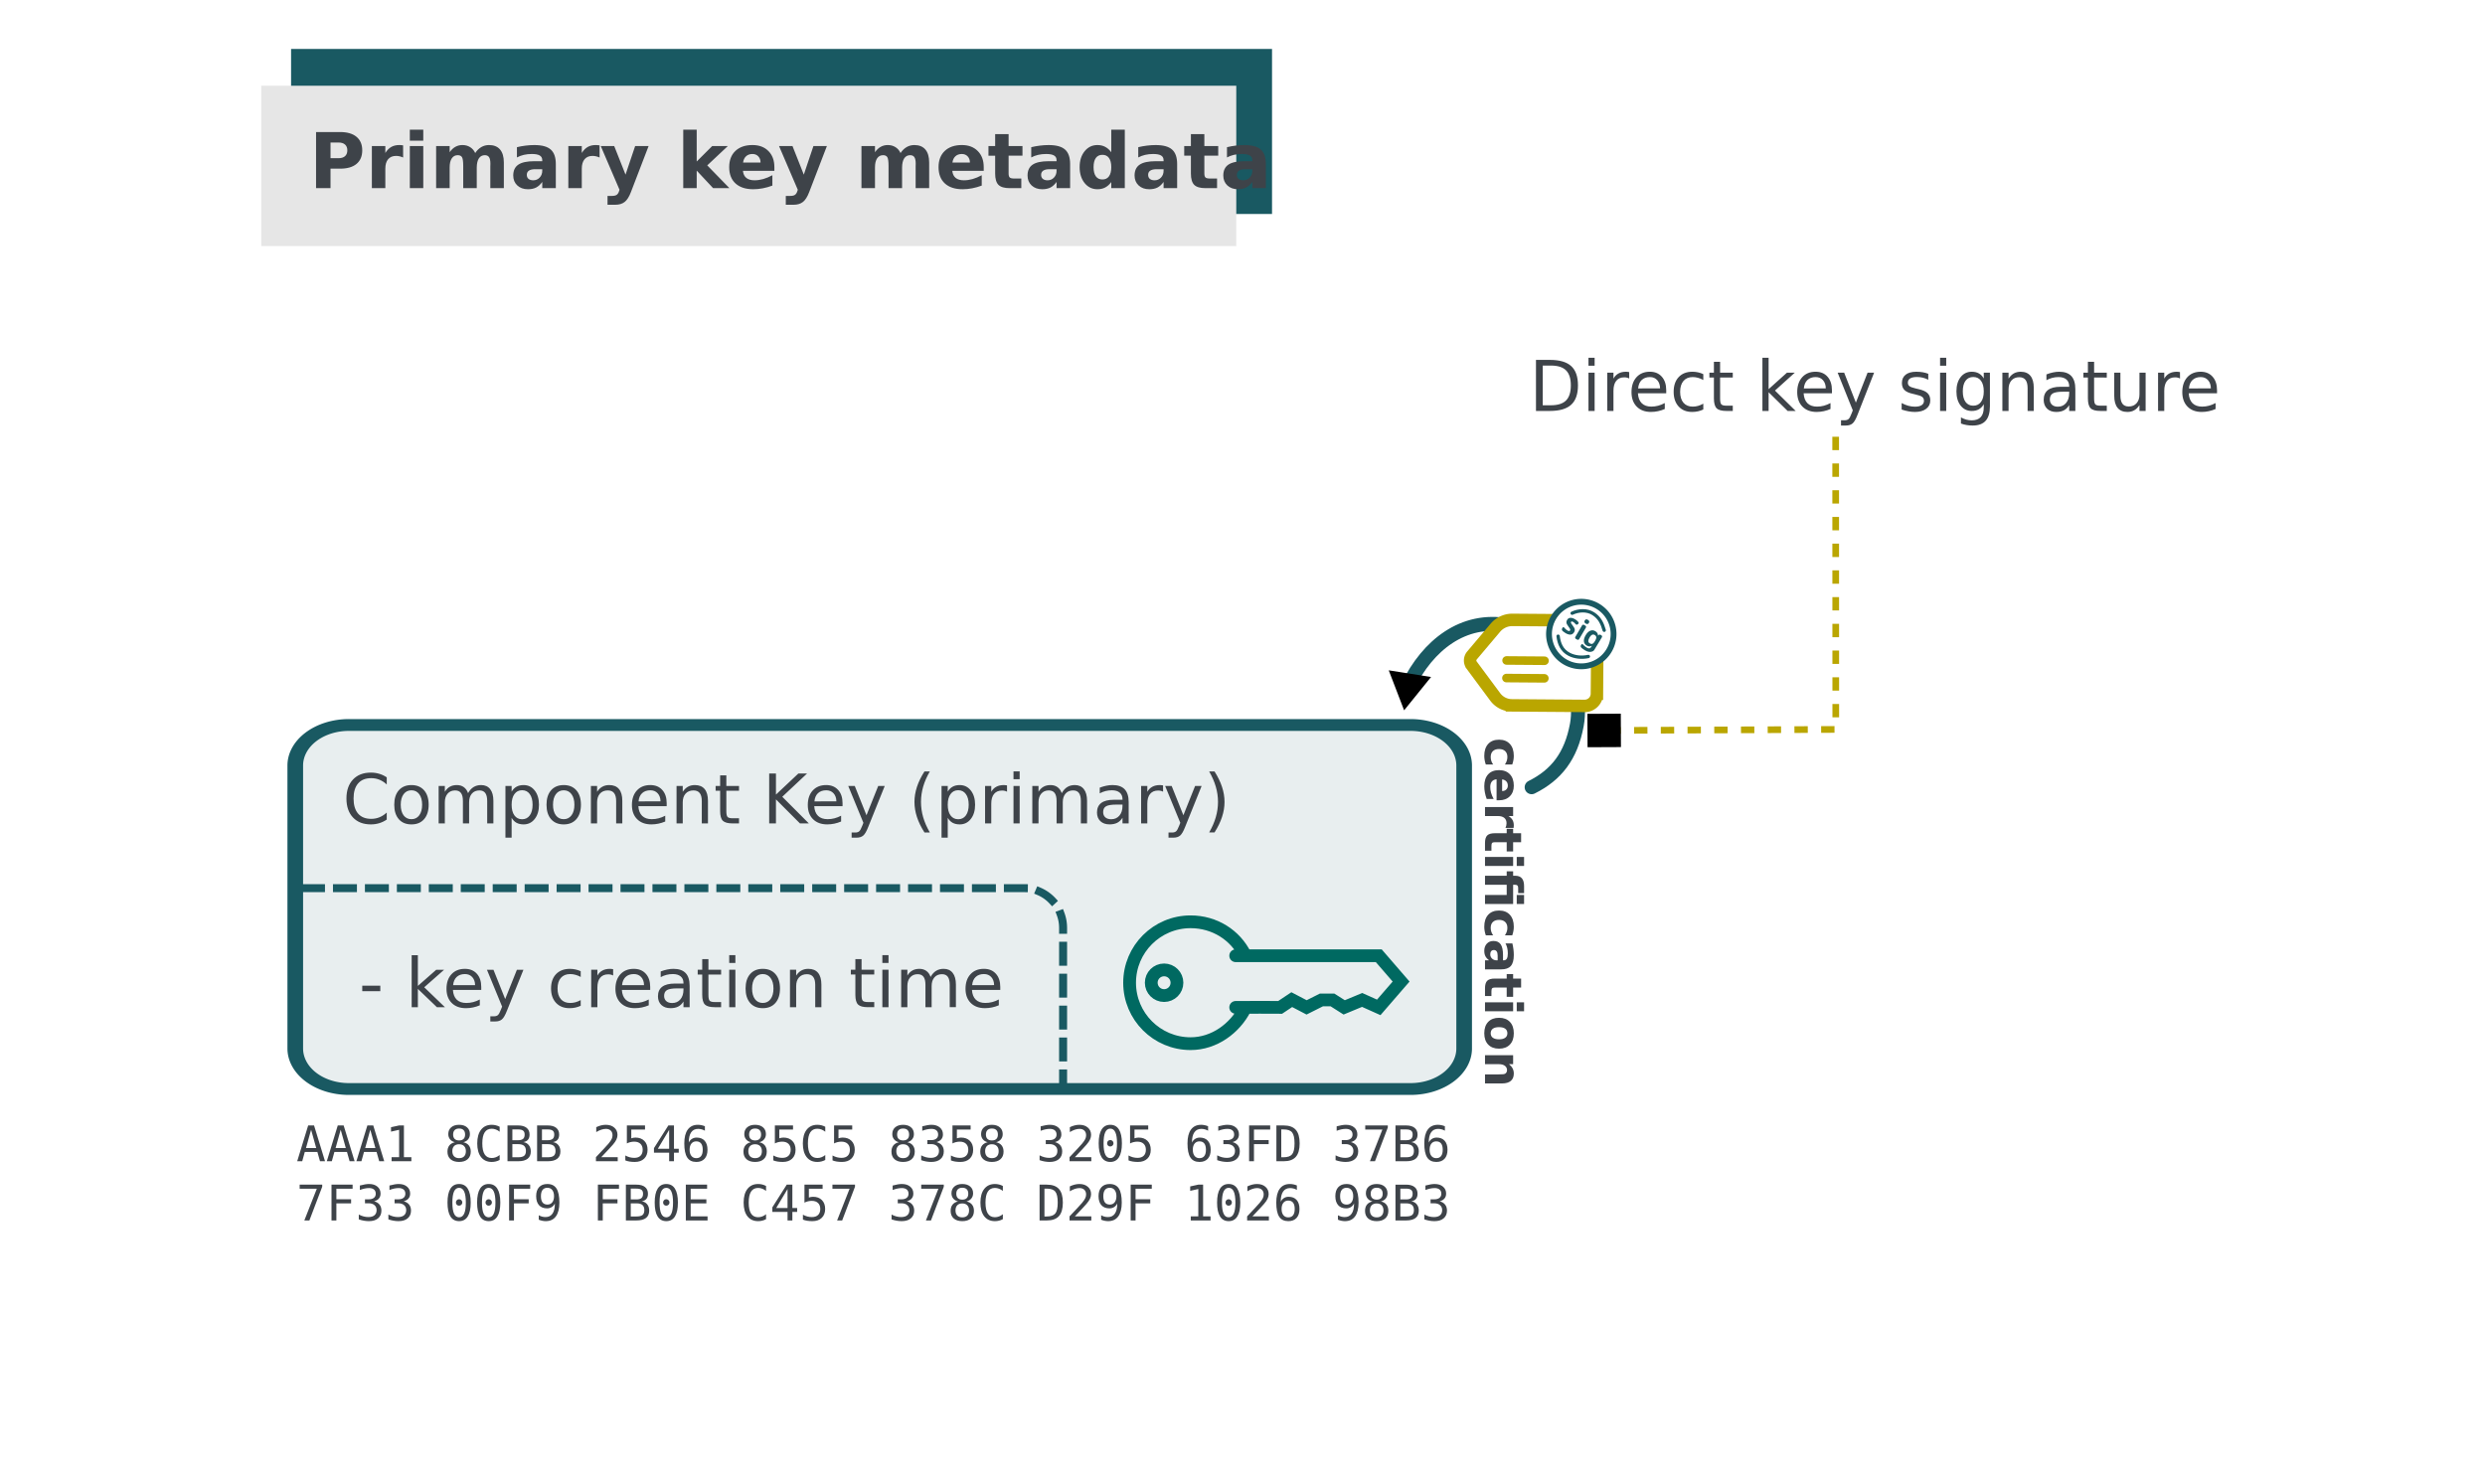 <?xml version="1.0" encoding="UTF-8" standalone="no"?>
<svg
   viewBox="0 0 669.545 399.874"
   version="1.1"
   id="svg1"
   width="669.545"
   height="399.874"
   xml:space="preserve"
   xmlns="http://www.w3.org/2000/svg"
   xmlns:svg="http://www.w3.org/2000/svg"><defs
     id="defs1"><marker
       style="overflow:visible"
       id="marker72"
       refX="0"
       refY="0"
       orient="auto"
       markerWidth="1"
       markerHeight="1"
       viewBox="0 0 1 1"
       preserveAspectRatio="xMidYMid"><path
         transform="scale(0.5)"
         style="fill:context-stroke;fill-rule:evenodd;stroke:none"
         d="M -5,-5 V 5 H 5 V -5 Z"
         id="path72" /></marker><linearGradient
       id="swatch251"><stop
         style="stop-color:#195962;stop-opacity:1;"
         offset="0"
         id="stop251" /></linearGradient><marker
       style="overflow:visible"
       id="Triangle-7"
       refX="0"
       refY="0"
       orient="auto-start-reverse"
       markerWidth="0.5"
       markerHeight="0.5"
       viewBox="0 0 1 1"
       preserveAspectRatio="xMidYMid"><path
         transform="scale(0.5)"
         style="fill:context-stroke;fill-rule:evenodd;stroke:context-stroke;stroke-width:1pt"
         d="M 5.77,0 -2.88,5 V -5 Z"
         id="path135-4" /></marker><filter
       style="color-interpolation-filters:sRGB"
       id="filter90-4-4"
       x="-0.019"
       y="-0.029"
       width="1.041"
       height="1.066"><feFlood
         result="flood"
         in="SourceGraphic"
         flood-opacity="0.796"
         flood-color="rgb(62,67,73)"
         id="feFlood89-4-6" /><feGaussianBlur
         result="blur"
         in="SourceGraphic"
         stdDeviation="2.132 0"
         id="feGaussianBlur89-4-2" /><feOffset
         result="offset"
         in="blur"
         dx="1"
         dy="1"
         id="feOffset89-4-89" /><feComposite
         result="comp1"
         operator="in"
         in="flood"
         in2="offset"
         id="feComposite89-7-60" /><feComposite
         result="fbSourceGraphic"
         operator="over"
         in="SourceGraphic"
         in2="comp1"
         id="feComposite90-6-7" /><feColorMatrix
         result="fbSourceGraphicAlpha"
         in="fbSourceGraphic"
         values="0 0 0 -1 0 0 0 0 -1 0 0 0 0 -1 0 0 0 0 1 0"
         id="feColorMatrix90-3-01" /><feFlood
         id="feFlood90-1-0"
         result="flood"
         in="fbSourceGraphic"
         flood-opacity="0.796"
         flood-color="rgb(62,67,73)" /><feGaussianBlur
         id="feGaussianBlur90-7-1"
         result="blur"
         in="fbSourceGraphic"
         stdDeviation="3" /><feOffset
         id="feOffset90-5-37"
         result="offset"
         in="blur"
         dx="1"
         dy="1" /><feComposite
         id="feComposite91-9-7"
         result="comp1"
         operator="in"
         in="flood"
         in2="offset" /><feComposite
         id="feComposite92-62-2"
         result="comp2"
         operator="over"
         in="fbSourceGraphic"
         in2="comp1" /></filter></defs><!--! Font Awesome Pro 6.4.2 by @fontawesome - https://fontawesome.com License - https://fontawesome.com/license (Commercial License) Copyright 2023 Fonticons, Inc. --><g
     id="layer5"
     transform="translate(-834.603,-951.435)"><g
       id="layer27"
       transform="translate(-7.82,-1.582)"><path
         id="rect65-3-8-5"
         transform="matrix(0.979,0,0,1.319,51.767,-158.801)"
         d="m 851.797,875.026 h 590.465 c 14.454,0 26.09,8.605 26.09,19.293 v 211.742 c 0,10.688 -11.636,19.293 -26.09,19.293 H 851.797 c -14.454,0 -26.089,-8.605 -26.089,-19.293 V 894.319 c 0,-10.688 11.636,-19.293 26.089,-19.293 z"
         style="display:inline;mix-blend-mode:normal;fill:#ffffff;fill-opacity:1;stroke:none;stroke-width:1.312;stroke-linecap:butt;stroke-linejoin:miter;stroke-dasharray:none;stroke-dashoffset:0;stroke-opacity:1;paint-order:fill markers stroke;filter:url(#filter90-4-4)" /><g
         id="g11-2-9-1"
         transform="matrix(0.864,0,0,0.864,129.895,832.364)"><g
           id="g4-0-8-9"
           transform="translate(-11.145,39.927)"><rect
             style="font-variation-settings:'wght' 700;fill:#195962;stroke-width:2.243;stroke-linecap:round;stroke-linejoin:round;paint-order:markers fill stroke"
             id="rect1-6-4-6"
             width="305.906"
             height="51.465"
             x="926.601"
             y="114.983" /><rect
             style="font-variation-settings:'wght' 700;fill:#e6e6e6;fill-opacity:1;stroke-width:2.205;stroke-linecap:round;stroke-linejoin:round;paint-order:markers fill stroke"
             id="rect1-3-6-8-2"
             width="304.047"
             height="50"
             x="917.307"
             y="126.453" /><path
             d="m 934.393,140.893 h 7.488 q 3.34,0 5.121,1.488 1.793,1.477 1.793,4.219 0,2.754 -1.793,4.242 -1.781,1.477 -5.121,1.477 h -2.977 v 6.07 h -4.512 z m 4.512,3.27 v 4.887 h 2.496 q 1.312,0 2.027,-0.633 0.715,-0.645 0.715,-1.816 0,-1.172 -0.715,-1.805 -0.715,-0.633 -2.027,-0.633 z m 22.641,4.676 q -0.551,-0.258 -1.102,-0.375 -0.539,-0.129 -1.09,-0.129 -1.617,0 -2.496,1.043 -0.867,1.031 -0.867,2.965 v 6.047 h -4.195 v -13.125 h 4.195 v 2.156 q 0.809,-1.289 1.852,-1.875 1.055,-0.598 2.52,-0.598 0.211,0 0.457,0.023 0.246,0.012 0.715,0.07 z m 2.086,-3.574 h 4.195 v 13.125 h -4.195 z m 0,-5.109 h 4.195 v 3.422 h -4.195 z m 20.391,7.289 q 0.797,-1.219 1.887,-1.852 1.102,-0.645 2.414,-0.645 2.262,0 3.445,1.395 1.184,1.395 1.184,4.055 v 7.992 h -4.219 v -6.844 q 0.012,-0.152 0.012,-0.316 0.012,-0.164 0.012,-0.469 0,-1.395 -0.41,-2.016 -0.41,-0.633 -1.324,-0.633 -1.195,0 -1.852,0.984 -0.645,0.984 -0.668,2.848 v 6.445 h -4.219 v -6.844 q 0,-2.18 -0.375,-2.801 -0.375,-0.633 -1.336,-0.633 -1.207,0 -1.863,0.996 -0.656,0.984 -0.656,2.824 v 6.457 h -4.219 v -13.125 h 4.219 v 1.922 q 0.773,-1.113 1.77,-1.676 1.008,-0.562 2.215,-0.562 1.359,0 2.402,0.656 1.043,0.656 1.582,1.84 z m 18.727,5.039 q -1.312,0 -1.98,0.445 -0.656,0.445 -0.656,1.312 0,0.797 0.527,1.254 0.539,0.445 1.488,0.445 1.184,0 1.992,-0.844 0.809,-0.855 0.809,-2.133 v -0.48 z m 6.41,-1.582 v 7.488 h -4.23 v -1.945 q -0.844,1.195 -1.899,1.746 -1.055,0.539 -2.566,0.539 -2.039,0 -3.316,-1.184 -1.266,-1.195 -1.266,-3.094 0,-2.309 1.582,-3.387 1.594,-1.078 4.992,-1.078 h 2.473 v -0.328 q 0,-0.996 -0.785,-1.453 -0.785,-0.469 -2.449,-0.469 -1.348,0 -2.508,0.27 -1.16,0.27 -2.156,0.809 v -3.199 q 1.348,-0.328 2.707,-0.492 1.359,-0.176 2.719,-0.176 3.551,0 5.121,1.406 1.582,1.395 1.582,4.547 z m 13.652,-2.062 q -0.551,-0.258 -1.102,-0.375 -0.539,-0.129 -1.09,-0.129 -1.617,0 -2.496,1.043 -0.867,1.031 -0.867,2.965 v 6.047 h -4.195 v -13.125 h 4.195 v 2.156 q 0.809,-1.289 1.852,-1.875 1.055,-0.598 2.519,-0.598 0.211,0 0.457,0.023 0.246,0.012 0.715,0.07 z m 0.363,-3.574 h 4.195 l 3.527,8.906 3,-8.906 h 4.195 l -5.519,14.367 q -0.832,2.191 -1.945,3.059 -1.102,0.879 -2.918,0.879 h -2.426 v -2.754 h 1.312 q 1.066,0 1.547,-0.34 0.492,-0.34 0.762,-1.219 l 0.117,-0.363 z m 25.723,-5.109 h 4.195 v 9.926 l 4.828,-4.816 h 4.875 l -6.41,6.023 6.914,7.102 h -5.086 l -5.121,-5.473 v 5.473 h -4.195 z m 28.418,11.637 v 1.195 h -9.809 q 0.152,1.477 1.066,2.215 0.914,0.738 2.555,0.738 1.324,0 2.707,-0.387 1.395,-0.398 2.859,-1.195 v 3.234 q -1.488,0.562 -2.977,0.844 -1.488,0.293 -2.977,0.293 -3.562,0 -5.543,-1.805 -1.969,-1.816 -1.969,-5.086 0,-3.211 1.934,-5.051 1.945,-1.84 5.344,-1.84 3.094,0 4.945,1.863 1.863,1.863 1.863,4.98 z m -4.312,-1.395 q 0,-1.195 -0.703,-1.922 -0.691,-0.738 -1.816,-0.738 -1.219,0 -1.98,0.691 -0.762,0.68 -0.949,1.969 z m 5.766,-5.133 h 4.195 l 3.527,8.906 3,-8.906 h 4.195 l -5.52,14.367 q -0.832,2.191 -1.945,3.059 -1.101,0.879 -2.918,0.879 h -2.426 v -2.754 h 1.312 q 1.066,0 1.547,-0.34 0.492,-0.34 0.762,-1.219 l 0.117,-0.363 z m 37.887,2.18 q 0.797,-1.219 1.887,-1.852 1.102,-0.645 2.414,-0.645 2.262,0 3.445,1.395 1.184,1.395 1.184,4.055 v 7.992 h -4.219 v -6.844 q 0.012,-0.152 0.012,-0.316 0.012,-0.164 0.012,-0.469 0,-1.395 -0.41,-2.016 -0.41,-0.633 -1.324,-0.633 -1.195,0 -1.851,0.984 -0.645,0.984 -0.668,2.848 v 6.445 h -4.219 v -6.844 q 0,-2.18 -0.375,-2.801 -0.375,-0.633 -1.336,-0.633 -1.207,0 -1.863,0.996 -0.656,0.984 -0.656,2.824 v 6.457 h -4.219 v -13.125 h 4.219 v 1.922 q 0.773,-1.113 1.77,-1.676 1.008,-0.562 2.215,-0.562 1.359,0 2.402,0.656 1.043,0.656 1.582,1.84 z m 25.945,4.348 v 1.195 h -9.809 q 0.152,1.477 1.067,2.215 0.914,0.738 2.555,0.738 1.324,0 2.707,-0.387 1.395,-0.398 2.859,-1.195 v 3.234 q -1.488,0.562 -2.977,0.844 -1.488,0.293 -2.977,0.293 -3.562,0 -5.543,-1.805 -1.969,-1.816 -1.969,-5.086 0,-3.211 1.934,-5.051 1.945,-1.84 5.344,-1.84 3.094,0 4.945,1.863 1.863,1.863 1.863,4.98 z m -4.312,-1.395 q 0,-1.195 -0.703,-1.922 -0.691,-0.738 -1.816,-0.738 -1.219,0 -1.98,0.691 -0.762,0.68 -0.949,1.969 z m 12.07,-8.859 v 3.727 h 4.324 v 3 h -4.324 v 5.566 q 0,0.914 0.363,1.242 0.363,0.316 1.441,0.316 h 2.156 v 3 h -3.598 q -2.484,0 -3.527,-1.031 -1.031,-1.043 -1.031,-3.527 v -5.566 h -2.086 v -3 h 2.086 v -3.727 z m 12.773,10.945 q -1.312,0 -1.98,0.445 -0.656,0.445 -0.656,1.312 0,0.797 0.527,1.254 0.539,0.445 1.488,0.445 1.184,0 1.992,-0.844 0.809,-0.855 0.809,-2.133 v -0.48 z m 6.41,-1.582 v 7.488 h -4.23 v -1.945 q -0.844,1.195 -1.899,1.746 -1.055,0.539 -2.566,0.539 -2.039,0 -3.316,-1.184 -1.266,-1.195 -1.266,-3.094 0,-2.309 1.582,-3.387 1.594,-1.078 4.992,-1.078 h 2.473 v -0.328 q 0,-0.996 -0.785,-1.453 -0.785,-0.469 -2.449,-0.469 -1.348,0 -2.508,0.27 -1.16,0.27 -2.156,0.809 v -3.199 q 1.348,-0.328 2.707,-0.492 1.359,-0.176 2.719,-0.176 3.551,0 5.121,1.406 1.582,1.395 1.582,4.547 z m 12.832,-3.715 v -7.031 h 4.219 v 18.234 h -4.219 v -1.898 q -0.867,1.16 -1.91,1.699 -1.043,0.539 -2.414,0.539 -2.426,0 -3.984,-1.922 -1.559,-1.934 -1.559,-4.969 0,-3.035 1.559,-4.957 1.559,-1.934 3.984,-1.934 1.359,0 2.402,0.551 1.055,0.539 1.922,1.688 z m -2.766,8.496 q 1.348,0 2.051,-0.984 0.715,-0.984 0.715,-2.859 0,-1.875 -0.715,-2.859 -0.703,-0.984 -2.051,-0.984 -1.336,0 -2.051,0.984 -0.703,0.984 -0.703,2.859 0,1.875 0.703,2.859 0.715,0.984 2.051,0.984 z m 16.898,-3.199 q -1.312,0 -1.98,0.445 -0.656,0.445 -0.656,1.312 0,0.797 0.527,1.254 0.539,0.445 1.488,0.445 1.184,0 1.992,-0.844 0.809,-0.855 0.809,-2.133 v -0.48 z m 6.41,-1.582 v 7.488 h -4.23 v -1.945 q -0.844,1.195 -1.899,1.746 -1.055,0.539 -2.566,0.539 -2.039,0 -3.316,-1.184 -1.266,-1.195 -1.266,-3.094 0,-2.309 1.582,-3.387 1.594,-1.078 4.992,-1.078 h 2.473 v -0.328 q 0,-0.996 -0.785,-1.453 -0.785,-0.469 -2.449,-0.469 -1.348,0 -2.508,0.27 -1.16,0.27 -2.156,0.809 v -3.199 q 1.348,-0.328 2.707,-0.492 1.359,-0.176 2.719,-0.176 3.551,0 5.121,1.406 1.582,1.395 1.582,4.547 z m 8.484,-9.363 v 3.727 h 4.324 v 3 h -4.324 v 5.566 q 0,0.914 0.363,1.242 0.363,0.316 1.441,0.316 h 2.156 v 3 h -3.598 q -2.484,0 -3.527,-1.031 -1.031,-1.043 -1.031,-3.527 v -5.566 h -2.086 v -3 h 2.086 v -3.727 z m 12.774,10.945 q -1.312,0 -1.98,0.445 -0.656,0.445 -0.656,1.312 0,0.797 0.527,1.254 0.539,0.445 1.488,0.445 1.184,0 1.992,-0.844 0.808,-0.855 0.808,-2.133 v -0.48 z m 6.41,-1.582 v 7.488 h -4.231 v -1.945 q -0.844,1.195 -1.898,1.746 -1.055,0.539 -2.566,0.539 -2.039,0 -3.316,-1.184 -1.266,-1.195 -1.266,-3.094 0,-2.309 1.582,-3.387 1.594,-1.078 4.992,-1.078 h 2.473 v -0.328 q 0,-0.996 -0.785,-1.453 -0.785,-0.469 -2.449,-0.469 -1.348,0 -2.508,0.27 -1.16,0.27 -2.156,0.809 v -3.199 q 1.348,-0.328 2.707,-0.492 1.359,-0.176 2.719,-0.176 3.551,0 5.121,1.406 1.582,1.395 1.582,4.547 z"
             id="text1-64-1-1"
             style="font-weight:600;font-size:24px;font-family:Montserrat;-inkscape-font-specification:'Montserrat, Semi-Bold';fill:#3e4349;stroke-width:3.5;stroke-linecap:round;stroke-linejoin:round;paint-order:markers fill stroke"
             aria-label="Primary key metadata" /></g></g><g
         id="g15"
         transform="translate(-85.139,64.591)"><g
           id="g40-8-4"
           style="display:inline;stroke-width:1.204"
           transform="matrix(0.866,0,0,0.865,273.403,970.824)"><path
             id="rect11-1-5"
             d="m 884.243,192.955 h 359.011 a 18.143,18.143 45 0 1 18.142,18.143 v 126.634 a 18.143,18.143 135 0 1 -18.142,18.143 H 884.243 A 18.143,18.143 45 0 1 866.101,337.732 V 211.097 a 18.143,18.143 135 0 1 18.143,-18.143 z"
             style="font-variation-settings:'wght' 500;fill:#195962;fill-opacity:0.1;stroke:#195962;stroke-width:5.292;stroke-linecap:round;stroke-linejoin:round;stroke-dasharray:none;stroke-opacity:1;paint-order:markers fill stroke"
             transform="matrix(0.92,0,0,0.696,50.431,-3.726)" /><path
             id="path2-3-2-9"
             style="display:inline;fill:none;stroke:#006961;stroke-width:12.577;stroke-linecap:round;stroke-dasharray:none;stroke-opacity:1"
             d="m 156.303,759.259 c -9.781,19.914 -30.129,33.024 -53.812,33.024 -33.174,0 -60.066,-26.893 -60.066,-60.066 0,-33.174 26.893,-60.066 60.066,-60.066 23.312,0 43.588,15.157 53.544,34.565 m -9.146,1.202 h 4.978 c 10.895,0.203 25.863,0 38.794,0 l 11.434,7.638 14.599,-7.638 14.599,7.342 h 10.878 l 11.548,-7.342 17.661,7.342 16.349,-7.342 22,25.459 -22,25.459 h -135.861 -4.978 M 89.058,732.216 c -4e-6,6.99 -5.666,12.656 -12.656,12.656 -6.99,0 -12.656,-5.666 -12.656,-12.656 -2e-6,-6.99 5.666,-12.656 12.656,-12.656 6.99,0 12.656,5.666 12.656,12.656 z"
             transform="matrix(0.316,0,0,-0.316,1093.42,442.237)" /><path
             style="font-weight:500;font-size:21.333px;font-family:Montserrat;-inkscape-font-specification:'Montserrat Medium';font-variation-settings:'wght' 500;fill:#3e4349;stroke-width:4.215;stroke-linecap:round;stroke-linejoin:round;paint-order:markers fill stroke"
             d="m 868.088,211.783 h 5.615 v 1.708 h -5.615 z m 15.375,-9.51 h 1.927 v 9.573 l 5.719,-5.031 h 2.448 l -6.187,5.458 6.448,6.208 h -2.5 l -5.927,-5.698 v 5.698 h -1.927 z m 21.646,9.896 v 0.938 h -8.812 q 0.125,1.979 1.188,3.021 1.073,1.031 2.979,1.031 1.104,0 2.135,-0.271 1.042,-0.271 2.062,-0.812 v 1.812 q -1.031,0.438 -2.115,0.667 -1.083,0.229 -2.198,0.229 -2.792,0 -4.427,-1.625 -1.625,-1.625 -1.625,-4.396 0,-2.865 1.542,-4.542 1.552,-1.688 4.177,-1.688 2.354,0 3.719,1.521 1.375,1.51 1.375,4.115 z m -1.917,-0.562 q -0.021,-1.573 -0.885,-2.51 -0.854,-0.938 -2.271,-0.938 -1.604,0 -2.573,0.906 -0.958,0.906 -1.104,2.552 z m 9.917,7.958 q -0.812,2.083 -1.583,2.719 -0.771,0.635 -2.062,0.635 h -1.531 v -1.604 h 1.125 q 0.792,0 1.229,-0.375 0.438,-0.375 0.969,-1.771 l 0.344,-0.875 -4.719,-11.479 h 2.031 l 3.646,9.125 3.646,-9.125 h 2.031 z m 22.948,-12.302 v 1.792 q -0.812,-0.448 -1.635,-0.667 -0.812,-0.229 -1.646,-0.229 -1.865,0 -2.896,1.188 -1.031,1.177 -1.031,3.312 0,2.135 1.031,3.323 1.031,1.177 2.896,1.177 0.833,0 1.646,-0.219 0.823,-0.229 1.635,-0.677 v 1.771 q -0.802,0.375 -1.667,0.562 -0.854,0.188 -1.823,0.188 -2.635,0 -4.188,-1.656 -1.552,-1.656 -1.552,-4.469 0,-2.854 1.562,-4.49 1.573,-1.635 4.302,-1.635 0.885,0 1.729,0.188 0.844,0.177 1.635,0.542 z m 10.094,1.344 q -0.323,-0.188 -0.708,-0.271 -0.375,-0.094 -0.833,-0.094 -1.625,0 -2.5,1.062 -0.865,1.052 -0.865,3.031 v 6.146 h -1.927 v -11.667 h 1.927 v 1.812 q 0.604,-1.062 1.573,-1.573 0.969,-0.521 2.354,-0.521 0.198,0 0.437,0.031 0.24,0.021 0.531,0.073 z m 11.521,3.562 v 0.938 h -8.812 q 0.125,1.979 1.188,3.021 1.073,1.031 2.979,1.031 1.104,0 2.135,-0.271 1.042,-0.271 2.062,-0.812 v 1.812 q -1.031,0.438 -2.115,0.667 -1.083,0.229 -2.198,0.229 -2.792,0 -4.427,-1.625 -1.625,-1.625 -1.625,-4.396 0,-2.865 1.542,-4.542 1.552,-1.688 4.177,-1.688 2.354,0 3.719,1.521 1.375,1.51 1.375,4.115 z m -1.917,-0.562 q -0.021,-1.573 -0.885,-2.51 -0.854,-0.938 -2.271,-0.938 -1.604,0 -2.573,0.906 -0.958,0.906 -1.104,2.552 z m 10.365,1.01 q -2.323,0 -3.219,0.531 -0.896,0.531 -0.896,1.812 0,1.021 0.667,1.625 0.677,0.594 1.833,0.594 1.594,0 2.552,-1.125 0.969,-1.135 0.969,-3.01 v -0.427 z m 3.823,-0.792 v 6.656 h -1.917 v -1.771 q -0.656,1.062 -1.635,1.573 -0.979,0.5 -2.396,0.5 -1.792,0 -2.854,-1 -1.052,-1.01 -1.052,-2.698 0,-1.969 1.312,-2.969 1.323,-1 3.938,-1 h 2.687 v -0.188 q 0,-1.323 -0.875,-2.042 -0.865,-0.729 -2.438,-0.729 -1,0 -1.948,0.24 -0.948,0.24 -1.823,0.719 v -1.771 q 1.052,-0.406 2.042,-0.604 0.99,-0.208 1.927,-0.208 2.531,0 3.781,1.312 1.25,1.312 1.25,3.979 z m 5.844,-8.323 v 3.312 h 3.948 v 1.49 h -3.948 v 6.333 q 0,1.427 0.385,1.833 0.396,0.406 1.594,0.406 h 1.969 v 1.604 h -1.969 q -2.219,0 -3.062,-0.823 -0.844,-0.833 -0.844,-3.021 v -6.333 h -1.406 v -1.49 h 1.406 v -3.312 z m 6.469,3.312 h 1.917 v 11.667 h -1.917 z m 0,-4.542 h 1.917 v 2.427 h -1.917 z m 10.448,5.885 q -1.542,0 -2.438,1.208 -0.896,1.198 -0.896,3.292 0,2.094 0.885,3.302 0.896,1.198 2.448,1.198 1.531,0 2.427,-1.208 0.896,-1.208 0.896,-3.292 0,-2.073 -0.896,-3.281 -0.896,-1.219 -2.427,-1.219 z m 0,-1.625 q 2.5,0 3.927,1.625 1.427,1.625 1.427,4.5 0,2.865 -1.427,4.5 -1.427,1.625 -3.927,1.625 -2.51,0 -3.938,-1.625 -1.417,-1.635 -1.417,-4.5 0,-2.875 1.417,-4.5 1.427,-1.625 3.938,-1.625 z m 18.229,4.906 v 7.042 h -1.917 v -6.979 q 0,-1.656 -0.646,-2.479 -0.646,-0.823 -1.938,-0.823 -1.552,0 -2.448,0.99 -0.896,0.99 -0.896,2.698 v 6.594 h -1.927 v -11.667 h 1.927 v 1.812 q 0.688,-1.052 1.615,-1.573 0.938,-0.521 2.156,-0.521 2.01,0 3.042,1.25 1.031,1.24 1.031,3.656 z m 12.5,-7.937 v 3.312 h 3.948 v 1.49 h -3.948 v 6.333 q 0,1.427 0.385,1.833 0.396,0.406 1.594,0.406 h 1.969 v 1.604 h -1.969 q -2.219,0 -3.062,-0.823 -0.844,-0.833 -0.844,-3.021 v -6.333 h -1.406 v -1.49 h 1.406 v -3.312 z m 6.469,3.312 h 1.917 v 11.667 h -1.917 z m 0,-4.542 h 1.917 v 2.427 h -1.917 z m 15.01,6.781 q 0.719,-1.292 1.719,-1.906 1,-0.615 2.354,-0.615 1.823,0 2.812,1.281 0.99,1.271 0.99,3.625 v 7.042 h -1.927 v -6.979 q 0,-1.677 -0.594,-2.49 -0.594,-0.812 -1.812,-0.812 -1.49,0 -2.354,0.99 -0.865,0.99 -0.865,2.698 v 6.594 h -1.927 v -6.979 q 0,-1.687 -0.594,-2.49 -0.594,-0.812 -1.833,-0.812 -1.469,0 -2.333,1 -0.865,0.99 -0.865,2.688 v 6.594 h -1.927 v -11.667 h 1.927 v 1.812 q 0.656,-1.073 1.573,-1.583 0.917,-0.51 2.177,-0.51 1.271,0 2.156,0.646 0.896,0.646 1.323,1.875 z m 21.677,3.115 v 0.938 h -8.812 q 0.125,1.979 1.188,3.021 1.073,1.031 2.979,1.031 1.104,0 2.135,-0.271 1.042,-0.271 2.062,-0.812 v 1.812 q -1.031,0.438 -2.115,0.667 -1.083,0.229 -2.198,0.229 -2.792,0 -4.427,-1.625 -1.625,-1.625 -1.625,-4.396 0,-2.865 1.542,-4.542 1.552,-1.688 4.177,-1.688 2.354,0 3.719,1.521 1.375,1.51 1.375,4.115 z m -1.917,-0.562 q -0.021,-1.573 -0.885,-2.51 -0.854,-0.938 -2.271,-0.938 -1.604,0 -2.573,0.906 -0.958,0.906 -1.104,2.552 z"
             id="text11-9-35"
             aria-label="- key creation time" /><path
             style="font-weight:500;font-size:21.333px;font-family:Montserrat;-inkscape-font-specification:'Montserrat Medium';font-variation-settings:'wght' 500;fill:#3e4349;stroke-width:4.215;stroke-linecap:round;stroke-linejoin:round;paint-order:markers fill stroke"
             d="m 875.707,146.881 v 2.219 q -1.062,-0.99 -2.271,-1.479 -1.198,-0.49 -2.552,-0.49 -2.667,0 -4.083,1.635 -1.417,1.625 -1.417,4.708 0,3.073 1.417,4.708 1.417,1.625 4.083,1.625 1.354,0 2.552,-0.49 1.208,-0.49 2.271,-1.479 v 2.198 q -1.104,0.75 -2.344,1.125 -1.229,0.375 -2.604,0.375 -3.531,0 -5.562,-2.156 -2.031,-2.167 -2.031,-5.906 0,-3.75 2.031,-5.906 2.031,-2.167 5.562,-2.167 1.396,0 2.625,0.375 1.24,0.365 2.323,1.104 z m 7.687,4.031 q -1.542,0 -2.438,1.208 -0.896,1.198 -0.896,3.292 0,2.094 0.885,3.302 0.896,1.198 2.448,1.198 1.531,0 2.427,-1.208 0.896,-1.208 0.896,-3.292 0,-2.073 -0.896,-3.281 -0.896,-1.219 -2.427,-1.219 z m 0,-1.625 q 2.5,0 3.927,1.625 1.427,1.625 1.427,4.5 0,2.865 -1.427,4.5 -1.427,1.625 -3.927,1.625 -2.51,0 -3.937,-1.625 -1.417,-1.635 -1.417,-4.5 0,-2.875 1.417,-4.5 1.427,-1.625 3.937,-1.625 z m 17.615,2.521 q 0.719,-1.292 1.719,-1.906 1,-0.615 2.354,-0.615 1.823,0 2.812,1.281 0.99,1.271 0.99,3.625 v 7.042 h -1.927 v -6.979 q 0,-1.677 -0.594,-2.49 -0.594,-0.812 -1.812,-0.812 -1.49,0 -2.354,0.99 -0.865,0.99 -0.865,2.698 v 6.594 h -1.927 v -6.979 q 0,-1.688 -0.594,-2.49 -0.594,-0.812 -1.833,-0.812 -1.469,0 -2.333,1 -0.865,0.99 -0.865,2.688 v 6.594 H 891.853 V 149.569 h 1.927 v 1.812 q 0.656,-1.073 1.573,-1.583 0.917,-0.51 2.177,-0.51 1.271,0 2.156,0.646 0.896,0.646 1.323,1.875 z m 13.552,7.677 v 6.187 h -1.927 V 149.569 h 1.927 v 1.771 q 0.604,-1.042 1.521,-1.542 0.927,-0.51 2.208,-0.51 2.125,0 3.448,1.687 1.333,1.688 1.333,4.438 0,2.75 -1.333,4.437 -1.323,1.688 -3.448,1.688 -1.281,0 -2.208,-0.5 -0.917,-0.51 -1.521,-1.552 z m 6.521,-4.073 q 0,-2.115 -0.875,-3.312 -0.865,-1.208 -2.385,-1.208 -1.521,0 -2.396,1.208 -0.865,1.198 -0.865,3.312 0,2.115 0.865,3.323 0.875,1.198 2.396,1.198 1.521,0 2.385,-1.198 0.875,-1.208 0.875,-3.323 z m 9.687,-4.5 q -1.542,0 -2.438,1.208 -0.896,1.198 -0.896,3.292 0,2.094 0.885,3.302 0.896,1.198 2.448,1.198 1.531,0 2.427,-1.208 0.896,-1.208 0.896,-3.292 0,-2.073 -0.896,-3.281 -0.896,-1.219 -2.427,-1.219 z m 0,-1.625 q 2.5,0 3.927,1.625 1.427,1.625 1.427,4.5 0,2.865 -1.427,4.5 -1.427,1.625 -3.927,1.625 -2.51,0 -3.938,-1.625 -1.417,-1.635 -1.417,-4.5 0,-2.875 1.417,-4.5 1.427,-1.625 3.938,-1.625 z m 18.229,4.906 v 7.042 h -1.917 v -6.979 q 0,-1.656 -0.646,-2.479 -0.646,-0.823 -1.938,-0.823 -1.552,0 -2.448,0.99 -0.896,0.99 -0.896,2.698 v 6.594 h -1.927 V 149.569 h 1.927 v 1.812 q 0.688,-1.052 1.615,-1.573 0.938,-0.521 2.156,-0.521 2.01,0 3.042,1.25 1.031,1.24 1.031,3.656 z m 13.802,0.729 v 0.938 h -8.812 q 0.125,1.979 1.188,3.021 1.073,1.031 2.979,1.031 1.104,0 2.135,-0.271 1.042,-0.271 2.062,-0.812 v 1.812 q -1.031,0.437 -2.115,0.667 -1.083,0.229 -2.198,0.229 -2.792,0 -4.427,-1.625 -1.625,-1.625 -1.625,-4.396 0,-2.865 1.542,-4.542 1.552,-1.687 4.177,-1.687 2.354,0 3.719,1.521 1.375,1.51 1.375,4.115 z m -1.917,-0.562 q -0.021,-1.573 -0.885,-2.51 -0.854,-0.938 -2.271,-0.938 -1.604,0 -2.573,0.906 -0.958,0.906 -1.104,2.552 z m 14.76,-0.167 v 7.042 h -1.917 v -6.979 q 0,-1.656 -0.646,-2.479 -0.646,-0.823 -1.938,-0.823 -1.552,0 -2.448,0.99 -0.896,0.99 -0.896,2.698 v 6.594 h -1.927 V 149.569 h 1.927 v 1.812 q 0.688,-1.052 1.615,-1.573 0.938,-0.521 2.156,-0.521 2.01,0 3.042,1.25 1.031,1.24 1.031,3.656 z m 5.719,-7.937 v 3.312 h 3.948 v 1.49 h -3.948 v 6.333 q 0,1.427 0.385,1.833 0.396,0.406 1.594,0.406 h 1.969 v 1.604 h -1.969 q -2.219,0 -3.062,-0.823 -0.844,-0.833 -0.844,-3.021 v -6.333 h -1.406 v -1.49 h 1.406 v -3.312 z m 13.333,-0.573 h 2.104 v 6.573 l 6.979,-6.573 h 2.708 l -7.719,7.25 8.271,8.302 h -2.771 l -7.469,-7.49 v 7.49 h -2.104 z m 22.823,9.24 v 0.938 h -8.812 q 0.125,1.979 1.188,3.021 1.073,1.031 2.979,1.031 1.104,0 2.135,-0.271 1.042,-0.271 2.062,-0.812 v 1.812 q -1.031,0.437 -2.115,0.667 -1.083,0.229 -2.198,0.229 -2.792,0 -4.427,-1.625 -1.625,-1.625 -1.625,-4.396 0,-2.865 1.542,-4.542 1.552,-1.687 4.177,-1.687 2.354,0 3.719,1.521 1.375,1.51 1.375,4.115 z m -1.917,-0.562 q -0.021,-1.573 -0.885,-2.51 -0.854,-0.938 -2.271,-0.938 -1.604,0 -2.573,0.906 -0.958,0.906 -1.104,2.552 z m 9.917,7.958 q -0.812,2.083 -1.583,2.719 -0.771,0.635 -2.062,0.635 h -1.531 v -1.604 h 1.125 q 0.792,0 1.229,-0.375 0.438,-0.375 0.969,-1.771 l 0.344,-0.875 -4.719,-11.479 h 2.031 l 3.646,9.125 3.646,-9.125 h 2.031 z m 19.156,-17.271 q -1.396,2.396 -2.073,4.74 -0.677,2.344 -0.677,4.75 0,2.406 0.677,4.771 0.688,2.354 2.073,4.74 h -1.667 q -1.562,-2.448 -2.344,-4.812 -0.771,-2.365 -0.771,-4.698 0,-2.323 0.771,-4.677 0.771,-2.354 2.344,-4.812 z m 5.573,14.437 v 6.187 h -1.927 V 149.569 h 1.927 v 1.771 q 0.604,-1.042 1.521,-1.542 0.927,-0.51 2.208,-0.51 2.125,0 3.448,1.687 1.333,1.688 1.333,4.438 0,2.75 -1.333,4.437 -1.323,1.688 -3.448,1.688 -1.281,0 -2.208,-0.5 -0.917,-0.51 -1.521,-1.552 z m 6.521,-4.073 q 0,-2.115 -0.875,-3.312 -0.865,-1.208 -2.385,-1.208 -1.521,0 -2.396,1.208 -0.865,1.198 -0.865,3.312 0,2.115 0.865,3.323 0.875,1.198 2.396,1.198 1.521,0 2.385,-1.198 0.875,-1.208 0.875,-3.323 z m 11.927,-4.052 q -0.323,-0.188 -0.708,-0.271 -0.375,-0.094 -0.833,-0.094 -1.625,0 -2.5,1.062 -0.865,1.052 -0.865,3.031 v 6.146 h -1.927 V 149.569 h 1.927 v 1.812 q 0.604,-1.062 1.573,-1.573 0.969,-0.521 2.354,-0.521 0.198,0 0.438,0.031 0.24,0.021 0.531,0.073 z m 2.01,-1.792 h 1.917 v 11.667 h -1.917 z m 0,-4.542 h 1.917 v 2.427 h -1.917 z m 15.01,6.781 q 0.719,-1.292 1.719,-1.906 1,-0.615 2.354,-0.615 1.823,0 2.812,1.281 0.99,1.271 0.99,3.625 v 7.042 h -1.927 v -6.979 q 0,-1.677 -0.594,-2.49 -0.594,-0.812 -1.812,-0.812 -1.49,0 -2.354,0.99 -0.865,0.99 -0.865,2.698 v 6.594 h -1.927 v -6.979 q 0,-1.688 -0.594,-2.49 -0.594,-0.812 -1.833,-0.812 -1.469,0 -2.333,1 -0.865,0.99 -0.865,2.688 v 6.594 h -1.927 V 149.569 h 1.927 v 1.812 q 0.656,-1.073 1.573,-1.583 0.917,-0.51 2.177,-0.51 1.271,0 2.156,0.646 0.896,0.646 1.323,1.875 z m 17,3.562 q -2.323,0 -3.219,0.531 -0.896,0.531 -0.896,1.812 0,1.021 0.667,1.625 0.677,0.594 1.833,0.594 1.594,0 2.552,-1.125 0.969,-1.135 0.969,-3.01 v -0.427 z m 3.823,-0.792 v 6.656 h -1.917 v -1.771 q -0.656,1.062 -1.635,1.573 -0.979,0.5 -2.396,0.5 -1.792,0 -2.854,-1 -1.052,-1.01 -1.052,-2.698 0,-1.969 1.312,-2.969 1.323,-1 3.938,-1 h 2.688 v -0.188 q 0,-1.323 -0.875,-2.042 -0.865,-0.729 -2.438,-0.729 -1,0 -1.948,0.24 -0.948,0.24 -1.823,0.719 v -1.771 q 1.052,-0.406 2.042,-0.604 0.99,-0.208 1.927,-0.208 2.531,0 3.781,1.312 1.25,1.312 1.25,3.979 z m 10.708,-3.219 q -0.323,-0.188 -0.708,-0.271 -0.375,-0.094 -0.833,-0.094 -1.625,0 -2.5,1.062 -0.865,1.052 -0.865,3.031 v 6.146 h -1.927 V 149.569 h 1.927 v 1.812 q 0.604,-1.062 1.573,-1.573 0.969,-0.521 2.354,-0.521 0.198,0 0.438,0.031 0.24,0.021 0.531,0.073 z m 6.865,10.958 q -0.812,2.083 -1.583,2.719 -0.771,0.635 -2.062,0.635 h -1.531 v -1.604 h 1.125 q 0.792,0 1.229,-0.375 0.438,-0.375 0.969,-1.771 l 0.344,-0.875 -4.719,-11.479 h 2.031 l 3.646,9.125 3.646,-9.125 h 2.031 z m 7.469,-17.271 h 1.667 q 1.562,2.458 2.333,4.812 0.781,2.354 0.781,4.677 0,2.333 -0.781,4.698 -0.771,2.365 -2.333,4.812 h -1.667 q 1.385,-2.385 2.062,-4.74 0.688,-2.365 0.688,-4.771 0,-2.406 -0.688,-4.75 -0.677,-2.344 -2.062,-4.74 z"
             id="text11-2-9-0"
             aria-label="Component Key (primary)" /><g
             id="text11-3-8-9"
             style="font-size:21.333px;line-height:17.9px;font-family:Sans;-inkscape-font-specification:'Sans, @wght=500';font-variation-settings:'wght' 500;white-space:pre;inline-size:393.624;fill:#3e4349;stroke-width:4.215;stroke-linecap:round;stroke-linejoin:round;paint-order:markers fill stroke"
             transform="matrix(0.956,0,0,0.956,312.448,-124.519)"
             aria-label="AAA1 8CBB 2546 85C5 8358 3205 63FD 37B6  7F33 00F9 FB0E C457 378C D29F 1026 98B3"><path
               style="font-size:16px;font-family:Monospace;-inkscape-font-specification:'Monospace, Normal'"
               d="m 564.564,398.705 -1.664,5.969 h 3.328 z m -0.953,-1.391 h 1.914 l 3.57,11.664 h -1.633 l -0.859,-3.039 h -4.086 l -0.844,3.039 h -1.633 z m 10.586,1.391 -1.664,5.969 h 3.328 z m -0.953,-1.391 h 1.914 l 3.57,11.664 h -1.633 l -0.859,-3.039 h -4.086 l -0.844,3.039 h -1.633 z m 10.586,1.391 -1.664,5.969 h 3.328 z m -0.953,-1.391 h 1.914 l 3.57,11.664 h -1.633 l -0.859,-3.039 h -4.086 l -0.844,3.039 h -1.633 z m 7.883,10.336 h 2.453 v -8.914 l -2.641,0.594 v -1.438 l 2.625,-0.578 h 1.578 v 10.336 h 2.422 v 1.328 h -6.438 z m 21.969,-4.211 q -1.055,0 -1.633,0.594 -0.57,0.586 -0.57,1.664 0,1.078 0.578,1.68 0.586,0.594 1.625,0.594 1.062,0 1.633,-0.586 0.578,-0.594 0.578,-1.688 0,-1.07 -0.586,-1.664 -0.578,-0.594 -1.625,-0.594 z m -1.375,-0.656 q -1.008,-0.258 -1.578,-0.961 -0.562,-0.703 -0.562,-1.695 0,-1.391 0.945,-2.203 0.945,-0.82 2.57,-0.82 1.633,0 2.578,0.82 0.945,0.812 0.945,2.203 0,0.992 -0.57,1.695 -0.562,0.703 -1.57,0.961 1.172,0.258 1.789,1.039 0.625,0.781 0.625,2.023 0,1.578 -1.008,2.469 -1.008,0.891 -2.789,0.891 -1.781,0 -2.789,-0.883 -1,-0.891 -1,-2.461 0,-1.25 0.617,-2.031 0.625,-0.789 1.797,-1.047 z m -0.57,-2.508 q 0,0.938 0.5,1.43 0.5,0.492 1.445,0.492 0.953,0 1.453,-0.492 0.5,-0.492 0.5,-1.43 0,-0.953 -0.5,-1.453 -0.492,-0.5 -1.453,-0.5 -0.945,0 -1.445,0.508 -0.5,0.5 -0.5,1.445 z m 15.148,8.289 q -0.602,0.32 -1.234,0.477 -0.633,0.164 -1.344,0.164 -2.242,0 -3.484,-1.586 -1.234,-1.586 -1.234,-4.461 0,-2.859 1.242,-4.453 1.25,-1.602 3.477,-1.602 0.711,0 1.344,0.164 0.633,0.156 1.234,0.477 v 1.617 q -0.578,-0.477 -1.242,-0.727 -0.664,-0.25 -1.336,-0.25 -1.539,0 -2.305,1.188 -0.766,1.188 -0.766,3.586 0,2.391 0.766,3.578 0.766,1.188 2.305,1.188 0.688,0 1.344,-0.25 0.664,-0.25 1.234,-0.727 z m 4.133,-5.156 v 4.273 h 1.867 q 1.375,0 1.961,-0.477 0.586,-0.484 0.586,-1.586 0,-1.141 -0.617,-1.672 -0.617,-0.539 -1.93,-0.539 z m 0,-4.797 v 3.516 h 1.836 q 1.141,0 1.648,-0.438 0.516,-0.438 0.516,-1.414 0,-0.883 -0.508,-1.273 -0.5,-0.391 -1.656,-0.391 z m -1.586,-1.297 h 3.453 q 1.789,0 2.758,0.773 0.969,0.773 0.969,2.188 0,1.07 -0.516,1.688 -0.508,0.617 -1.531,0.773 1.148,0.172 1.797,0.984 0.656,0.805 0.656,2.055 0,1.586 -1.039,2.398 -1.039,0.805 -3.094,0.805 h -3.453 z m 11.219,6.094 v 4.273 h 1.867 q 1.375,0 1.961,-0.477 0.586,-0.484 0.586,-1.586 0,-1.141 -0.617,-1.672 -0.617,-0.539 -1.93,-0.539 z m 0,-4.797 v 3.516 h 1.836 q 1.141,0 1.648,-0.438 0.516,-0.438 0.516,-1.414 0,-0.883 -0.508,-1.273 -0.5,-0.391 -1.656,-0.391 z m -1.586,-1.297 h 3.453 q 1.789,0 2.758,0.773 0.969,0.773 0.969,2.188 0,1.07 -0.516,1.688 -0.508,0.617 -1.531,0.773 1.148,0.172 1.797,0.984 0.656,0.805 0.656,2.055 0,1.586 -1.039,2.398 -1.039,0.805 -3.094,0.805 h -3.453 z m 20.883,10.336 h 5.359 v 1.328 h -7.086 v -1.328 q 1.461,-1.539 2.555,-2.719 1.094,-1.18 1.508,-1.664 0.781,-0.953 1.055,-1.539 0.273,-0.594 0.273,-1.211 0,-0.977 -0.578,-1.531 -0.57,-0.555 -1.57,-0.555 -0.711,0 -1.492,0.258 -0.781,0.258 -1.656,0.781 v -1.594 q 0.805,-0.383 1.578,-0.578 0.781,-0.195 1.539,-0.195 1.711,0 2.75,0.914 1.047,0.906 1.047,2.383 0,0.75 -0.352,1.5 -0.344,0.75 -1.125,1.656 -0.438,0.508 -1.273,1.406 -0.828,0.898 -2.531,2.688 z m 8.336,-10.336 h 5.906 v 1.328 h -4.469 v 2.867 q 0.336,-0.125 0.672,-0.18 0.344,-0.062 0.688,-0.062 1.812,0 2.875,1.07 1.062,1.07 1.062,2.898 0,1.844 -1.117,2.906 -1.109,1.062 -3.039,1.062 -0.93,0 -1.703,-0.125 -0.766,-0.125 -1.375,-0.375 v -1.602 q 0.719,0.391 1.445,0.586 0.727,0.188 1.484,0.188 1.305,0 2.008,-0.688 0.711,-0.688 0.711,-1.953 0,-1.25 -0.734,-1.945 -0.727,-0.695 -2.031,-0.695 -0.633,0 -1.234,0.148 -0.602,0.141 -1.148,0.43 z m 13.758,1.438 -3.68,6.164 h 3.68 z m -0.258,-1.438 h 1.828 v 7.602 h 1.555 v 1.281 h -1.555 v 2.781 h -1.57 v -2.781 h -4.945 v -1.492 z m 11.891,0.258 v 1.453 q -0.492,-0.289 -1.047,-0.438 -0.555,-0.156 -1.156,-0.156 -1.5,0 -2.273,1.133 -0.773,1.125 -0.773,3.32 0.375,-0.781 1.039,-1.195 0.664,-0.422 1.523,-0.422 1.688,0 2.609,1.039 0.93,1.031 0.93,2.93 0,1.891 -0.953,2.93 -0.953,1.039 -2.68,1.039 -2.031,0 -2.977,-1.453 -0.945,-1.461 -0.945,-4.594 0,-2.953 1.133,-4.5 1.141,-1.555 3.297,-1.555 0.578,0 1.156,0.125 0.578,0.117 1.117,0.344 z m -2.812,4.93 q -1.008,0 -1.586,0.727 -0.578,0.727 -0.578,2.008 0,1.281 0.578,2.008 0.578,0.727 1.586,0.727 1.047,0 1.578,-0.688 0.531,-0.695 0.531,-2.047 0,-1.359 -0.531,-2.047 -0.531,-0.688 -1.578,-0.688 z m 19.148,0.938 q -1.055,0 -1.633,0.594 -0.57,0.586 -0.57,1.664 0,1.078 0.578,1.68 0.586,0.594 1.625,0.594 1.062,0 1.633,-0.586 0.578,-0.594 0.578,-1.688 0,-1.07 -0.586,-1.664 -0.578,-0.594 -1.625,-0.594 z m -1.375,-0.656 q -1.008,-0.258 -1.578,-0.961 -0.562,-0.703 -0.562,-1.695 0,-1.391 0.945,-2.203 0.945,-0.82 2.57,-0.82 1.633,0 2.578,0.82 0.945,0.812 0.945,2.203 0,0.992 -0.57,1.695 -0.562,0.703 -1.57,0.961 1.172,0.258 1.789,1.039 0.625,0.781 0.625,2.023 0,1.578 -1.008,2.469 -1.008,0.891 -2.789,0.891 -1.781,0 -2.789,-0.883 -1,-0.891 -1,-2.461 0,-1.25 0.617,-2.031 0.625,-0.789 1.797,-1.047 z m -0.57,-2.508 q 0,0.938 0.5,1.43 0.5,0.492 1.445,0.492 0.953,0 1.453,-0.492 0.5,-0.492 0.5,-1.43 0,-0.953 -0.5,-1.453 -0.492,-0.5 -1.453,-0.5 -0.945,0 -1.445,0.508 -0.5,0.5 -0.5,1.445 z m 8.383,-2.961 h 5.906 v 1.328 h -4.469 v 2.867 q 0.336,-0.125 0.672,-0.18 0.344,-0.062 0.688,-0.062 1.812,0 2.875,1.07 1.062,1.07 1.062,2.898 0,1.844 -1.117,2.906 -1.109,1.062 -3.039,1.062 -0.93,0 -1.703,-0.125 -0.766,-0.125 -1.375,-0.375 v -1.602 q 0.719,0.391 1.445,0.586 0.727,0.188 1.484,0.188 1.305,0 2.008,-0.688 0.711,-0.688 0.711,-1.953 0,-1.25 -0.734,-1.945 -0.727,-0.695 -2.031,-0.695 -0.633,0 -1.234,0.148 -0.602,0.141 -1.148,0.43 z m 16.398,11.25 q -0.602,0.32 -1.234,0.477 -0.633,0.164 -1.344,0.164 -2.242,0 -3.484,-1.586 -1.234,-1.586 -1.234,-4.461 0,-2.859 1.242,-4.453 1.25,-1.602 3.477,-1.602 0.711,0 1.344,0.164 0.633,0.156 1.234,0.477 v 1.617 q -0.578,-0.477 -1.242,-0.727 -0.664,-0.25 -1.336,-0.25 -1.539,0 -2.305,1.188 -0.766,1.188 -0.766,3.586 0,2.391 0.766,3.578 0.766,1.188 2.305,1.188 0.688,0 1.344,-0.25 0.664,-0.25 1.234,-0.727 z m 2.867,-11.25 h 5.906 v 1.328 h -4.469 v 2.867 q 0.336,-0.125 0.672,-0.18 0.344,-0.062 0.688,-0.062 1.812,0 2.875,1.07 1.062,1.07 1.062,2.898 0,1.844 -1.117,2.906 -1.109,1.062 -3.039,1.062 -0.93,0 -1.703,-0.125 -0.766,-0.125 -1.375,-0.375 v -1.602 q 0.719,0.391 1.445,0.586 0.727,0.188 1.484,0.188 1.305,0 2.008,-0.688 0.711,-0.688 0.711,-1.953 0,-1.25 -0.734,-1.945 -0.727,-0.695 -2.031,-0.695 -0.633,0 -1.234,0.148 -0.602,0.141 -1.148,0.43 z m 22.461,6.125 q -1.055,0 -1.633,0.594 -0.57,0.586 -0.57,1.664 0,1.078 0.578,1.68 0.586,0.594 1.625,0.594 1.062,0 1.633,-0.586 0.578,-0.594 0.578,-1.688 0,-1.07 -0.586,-1.664 -0.578,-0.594 -1.625,-0.594 z m -1.375,-0.656 q -1.008,-0.258 -1.578,-0.961 -0.562,-0.703 -0.562,-1.695 0,-1.391 0.945,-2.203 0.945,-0.82 2.57,-0.82 1.633,0 2.578,0.82 0.945,0.812 0.945,2.203 0,0.992 -0.57,1.695 -0.562,0.703 -1.57,0.961 1.172,0.258 1.789,1.039 0.625,0.781 0.625,2.023 0,1.578 -1.008,2.469 -1.008,0.891 -2.789,0.891 -1.781,0 -2.789,-0.883 -1,-0.891 -1,-2.461 0,-1.25 0.617,-2.031 0.625,-0.789 1.797,-1.047 z m -0.57,-2.508 q 0,0.938 0.5,1.43 0.5,0.492 1.445,0.492 0.953,0 1.453,-0.492 0.5,-0.492 0.5,-1.43 0,-0.953 -0.5,-1.453 -0.492,-0.5 -1.453,-0.5 -0.945,0 -1.445,0.508 -0.5,0.5 -0.5,1.445 z m 12.828,2.461 q 1.148,0.305 1.758,1.086 0.609,0.773 0.609,1.938 0,1.609 -1.086,2.531 -1.078,0.914 -2.992,0.914 -0.805,0 -1.641,-0.148 -0.836,-0.148 -1.641,-0.43 v -1.57 q 0.797,0.414 1.57,0.617 0.773,0.203 1.539,0.203 1.297,0 1.992,-0.586 0.695,-0.586 0.695,-1.688 0,-1.016 -0.695,-1.609 -0.695,-0.602 -1.883,-0.602 h -1.203 v -1.297 h 1.203 q 1.086,0 1.695,-0.477 0.609,-0.477 0.609,-1.328 0,-0.898 -0.57,-1.375 -0.562,-0.484 -1.609,-0.484 -0.695,0 -1.438,0.156 -0.742,0.156 -1.555,0.469 v -1.453 q 0.945,-0.25 1.68,-0.375 0.742,-0.125 1.312,-0.125 1.703,0 2.719,0.859 1.023,0.852 1.023,2.266 0,0.961 -0.539,1.602 -0.531,0.641 -1.555,0.906 z m 5.188,-5.422 h 5.906 v 1.328 h -4.469 v 2.867 q 0.336,-0.125 0.672,-0.18 0.344,-0.062 0.688,-0.062 1.812,0 2.875,1.07 1.062,1.07 1.062,2.898 0,1.844 -1.117,2.906 -1.109,1.062 -3.039,1.062 -0.93,0 -1.703,-0.125 -0.766,-0.125 -1.375,-0.375 v -1.602 q 0.719,0.391 1.445,0.586 0.727,0.188 1.484,0.188 1.305,0 2.008,-0.688 0.711,-0.688 0.711,-1.953 0,-1.25 -0.734,-1.945 -0.727,-0.695 -2.031,-0.695 -0.633,0 -1.234,0.148 -0.602,0.141 -1.148,0.43 z m 12.828,6.125 q -1.055,0 -1.633,0.594 -0.57,0.586 -0.57,1.664 0,1.078 0.578,1.68 0.586,0.594 1.625,0.594 1.062,0 1.633,-0.586 0.578,-0.594 0.578,-1.688 0,-1.07 -0.586,-1.664 -0.578,-0.594 -1.625,-0.594 z m -1.375,-0.656 q -1.008,-0.258 -1.578,-0.961 -0.562,-0.703 -0.562,-1.695 0,-1.391 0.945,-2.203 0.945,-0.82 2.57,-0.82 1.633,0 2.578,0.82 0.945,0.812 0.945,2.203 0,0.992 -0.57,1.695 -0.562,0.703 -1.57,0.961 1.172,0.258 1.789,1.039 0.625,0.781 0.625,2.023 0,1.578 -1.008,2.469 -1.008,0.891 -2.789,0.891 -1.781,0 -2.789,-0.883 -1,-0.891 -1,-2.461 0,-1.25 0.617,-2.031 0.625,-0.789 1.797,-1.047 z m -0.57,-2.508 q 0,0.938 0.5,1.43 0.5,0.492 1.445,0.492 0.953,0 1.453,-0.492 0.5,-0.492 0.5,-1.43 0,-0.953 -0.5,-1.453 -0.492,-0.5 -1.453,-0.5 -0.945,0 -1.445,0.508 -0.5,0.5 -0.5,1.445 z m 22.461,2.461 q 1.148,0.305 1.758,1.086 0.609,0.773 0.609,1.938 0,1.609 -1.086,2.531 -1.078,0.914 -2.992,0.914 -0.805,0 -1.641,-0.148 -0.836,-0.148 -1.641,-0.43 v -1.57 q 0.797,0.414 1.57,0.617 0.773,0.203 1.539,0.203 1.297,0 1.992,-0.586 0.695,-0.586 0.695,-1.688 0,-1.016 -0.695,-1.609 -0.695,-0.602 -1.883,-0.602 h -1.203 v -1.297 h 1.203 q 1.086,0 1.695,-0.477 0.609,-0.477 0.609,-1.328 0,-0.898 -0.57,-1.375 -0.562,-0.484 -1.609,-0.484 -0.695,0 -1.438,0.156 -0.742,0.156 -1.555,0.469 v -1.453 q 0.945,-0.25 1.68,-0.375 0.742,-0.125 1.312,-0.125 1.703,0 2.719,0.859 1.023,0.852 1.023,2.266 0,0.961 -0.539,1.602 -0.531,0.641 -1.555,0.906 z m 6.484,4.914 h 5.359 v 1.328 h -7.086 v -1.328 q 1.461,-1.539 2.555,-2.719 1.094,-1.18 1.508,-1.664 0.781,-0.953 1.055,-1.539 0.273,-0.594 0.273,-1.211 0,-0.977 -0.578,-1.531 -0.57,-0.555 -1.57,-0.555 -0.711,0 -1.492,0.258 -0.781,0.258 -1.656,0.781 v -1.594 q 0.805,-0.383 1.578,-0.578 0.781,-0.195 1.539,-0.195 1.711,0 2.75,0.914 1.047,0.906 1.047,2.383 0,0.75 -0.352,1.5 -0.344,0.75 -1.125,1.656 -0.438,0.508 -1.273,1.406 -0.828,0.898 -2.531,2.688 z m 10.492,-4.531 q 0,-0.43 0.297,-0.742 0.305,-0.312 0.727,-0.312 0.438,0 0.75,0.312 0.312,0.312 0.312,0.742 0,0.438 -0.312,0.742 -0.305,0.305 -0.75,0.305 -0.438,0 -0.734,-0.297 -0.289,-0.297 -0.289,-0.75 z m 1.039,-4.766 q -1.102,0 -1.648,1.188 -0.539,1.188 -0.539,3.617 0,2.422 0.539,3.609 0.547,1.188 1.648,1.188 1.109,0 1.648,-1.188 0.547,-1.188 0.547,-3.609 0,-2.43 -0.547,-3.617 -0.539,-1.188 -1.648,-1.188 z m 0,-1.25 q 1.867,0 2.82,1.531 0.961,1.531 0.961,4.523 0,2.984 -0.961,4.516 -0.953,1.531 -2.82,1.531 -1.867,0 -2.82,-1.531 -0.953,-1.531 -0.953,-4.516 0,-2.992 0.953,-4.523 0.953,-1.531 2.82,-1.531 z m 6.438,0.211 h 5.906 v 1.328 h -4.469 v 2.867 q 0.336,-0.125 0.672,-0.18 0.344,-0.062 0.688,-0.062 1.812,0 2.875,1.07 1.062,1.07 1.062,2.898 0,1.844 -1.117,2.906 -1.109,1.062 -3.039,1.062 -0.93,0 -1.703,-0.125 -0.766,-0.125 -1.375,-0.375 v -1.602 q 0.719,0.391 1.445,0.586 0.727,0.188 1.484,0.188 1.305,0 2.008,-0.688 0.711,-0.688 0.711,-1.953 0,-1.25 -0.734,-1.945 -0.727,-0.695 -2.031,-0.695 -0.633,0 -1.234,0.148 -0.602,0.141 -1.148,0.43 z m 25.391,0.258 v 1.453 q -0.492,-0.289 -1.047,-0.438 -0.555,-0.156 -1.156,-0.156 -1.5,0 -2.273,1.133 -0.773,1.125 -0.773,3.32 0.375,-0.781 1.039,-1.195 0.664,-0.422 1.523,-0.422 1.688,0 2.609,1.039 0.93,1.031 0.93,2.93 0,1.891 -0.953,2.93 -0.953,1.039 -2.68,1.039 -2.031,0 -2.977,-1.453 -0.945,-1.461 -0.945,-4.594 0,-2.953 1.133,-4.5 1.141,-1.555 3.297,-1.555 0.578,0 1.156,0.125 0.578,0.117 1.117,0.344 z m -2.812,4.93 q -1.008,0 -1.586,0.727 -0.578,0.727 -0.578,2.008 0,1.281 0.578,2.008 0.578,0.727 1.586,0.727 1.047,0 1.578,-0.688 0.531,-0.695 0.531,-2.047 0,-1.359 -0.531,-2.047 -0.531,-0.688 -1.578,-0.688 z m 10.766,0.234 q 1.148,0.305 1.758,1.086 0.609,0.773 0.609,1.938 0,1.609 -1.086,2.531 -1.078,0.914 -2.992,0.914 -0.805,0 -1.641,-0.148 -0.836,-0.148 -1.641,-0.43 v -1.57 q 0.797,0.414 1.57,0.617 0.773,0.203 1.539,0.203 1.297,0 1.992,-0.586 0.695,-0.586 0.695,-1.688 0,-1.016 -0.695,-1.609 -0.695,-0.602 -1.883,-0.602 h -1.203 v -1.297 h 1.203 q 1.086,0 1.695,-0.477 0.609,-0.477 0.609,-1.328 0,-0.898 -0.57,-1.375 -0.562,-0.484 -1.609,-0.484 -0.695,0 -1.438,0.156 -0.742,0.156 -1.555,0.469 v -1.453 q 0.945,-0.25 1.68,-0.375 0.742,-0.125 1.312,-0.125 1.703,0 2.719,0.859 1.023,0.852 1.023,2.266 0,0.961 -0.539,1.602 -0.531,0.641 -1.555,0.906 z m 5.391,-5.422 h 6.867 v 1.328 h -5.281 v 3.438 h 4.789 v 1.328 h -4.789 v 5.57 h -1.586 z m 11.219,10.367 q 1.992,0 2.781,-0.977 0.789,-0.984 0.789,-3.547 0,-2.586 -0.789,-3.562 -0.781,-0.984 -2.781,-0.984 h -0.75 v 9.07 z m 0.031,-10.367 q 2.672,0 3.938,1.422 1.266,1.422 1.266,4.422 0,2.984 -1.266,4.406 -1.266,1.414 -3.938,1.414 h -2.367 v -11.664 z m 21.891,5.422 q 1.148,0.305 1.758,1.086 0.609,0.773 0.609,1.938 0,1.609 -1.086,2.531 -1.078,0.914 -2.992,0.914 -0.805,0 -1.641,-0.148 -0.836,-0.148 -1.641,-0.43 v -1.57 q 0.797,0.414 1.57,0.617 0.773,0.203 1.539,0.203 1.297,0 1.992,-0.586 0.695,-0.586 0.695,-1.688 0,-1.016 -0.695,-1.609 -0.695,-0.602 -1.883,-0.602 h -1.203 v -1.297 h 1.203 q 1.086,0 1.695,-0.477 0.609,-0.477 0.609,-1.328 0,-0.898 -0.57,-1.375 -0.562,-0.484 -1.609,-0.484 -0.695,0 -1.438,0.156 -0.742,0.156 -1.555,0.469 v -1.453 q 0.945,-0.25 1.68,-0.375 0.742,-0.125 1.312,-0.125 1.703,0 2.719,0.859 1.023,0.852 1.023,2.266 0,0.961 -0.539,1.602 -0.531,0.641 -1.555,0.906 z m 4.656,-5.422 h 7.344 v 0.672 l -4.172,10.992 h -1.648 l 4.062,-10.336 h -5.586 z m 11.43,6.094 v 4.273 h 1.867 q 1.375,0 1.961,-0.477 0.586,-0.484 0.586,-1.586 0,-1.141 -0.617,-1.672 -0.617,-0.539 -1.93,-0.539 z m 0,-4.797 v 3.516 h 1.836 q 1.141,0 1.648,-0.438 0.516,-0.438 0.516,-1.414 0,-0.883 -0.508,-1.273 -0.5,-0.391 -1.656,-0.391 z m -1.586,-1.297 h 3.453 q 1.789,0 2.758,0.773 0.969,0.773 0.969,2.188 0,1.07 -0.516,1.688 -0.508,0.617 -1.531,0.773 1.148,0.172 1.797,0.984 0.656,0.805 0.656,2.055 0,1.586 -1.039,2.398 -1.039,0.805 -3.094,0.805 h -3.453 z m 16.078,0.258 v 1.453 q -0.492,-0.289 -1.047,-0.438 -0.555,-0.156 -1.156,-0.156 -1.5,0 -2.273,1.133 -0.773,1.125 -0.773,3.32 0.375,-0.781 1.039,-1.195 0.664,-0.422 1.523,-0.422 1.688,0 2.609,1.039 0.93,1.031 0.93,2.93 0,1.891 -0.953,2.93 -0.953,1.039 -2.68,1.039 -2.031,0 -2.977,-1.453 -0.945,-1.461 -0.945,-4.594 0,-2.953 1.133,-4.5 1.141,-1.555 3.297,-1.555 0.578,0 1.156,0.125 0.578,0.117 1.117,0.344 z m -2.812,4.93 q -1.008,0 -1.586,0.727 -0.578,0.727 -0.578,2.008 0,1.281 0.578,2.008 0.578,0.727 1.586,0.727 1.047,0 1.578,-0.688 0.531,-0.695 0.531,-2.047 0,-1.359 -0.531,-2.047 -0.531,-0.688 -1.578,-0.688 z"
               id="path1" /><path
               style="font-size:16px;font-family:Monospace;-inkscape-font-specification:'Monospace, Normal'"
               d="m 560.838,416.6 h 7.344 v 0.672 l -4.172,10.992 h -1.648 l 4.062,-10.336 h -5.586 z m 10.367,0 h 6.867 v 1.328 h -5.281 v 3.438 h 4.789 v 1.328 h -4.789 v 5.57 h -1.586 z m 13.875,5.422 q 1.148,0.305 1.758,1.086 0.609,0.773 0.609,1.938 0,1.609 -1.086,2.531 -1.078,0.914 -2.992,0.914 -0.805,0 -1.641,-0.148 -0.836,-0.148 -1.641,-0.43 v -1.57 q 0.797,0.414 1.57,0.617 0.773,0.203 1.539,0.203 1.297,0 1.992,-0.586 0.695,-0.586 0.695,-1.688 0,-1.016 -0.695,-1.609 -0.695,-0.602 -1.883,-0.602 h -1.203 v -1.297 h 1.203 q 1.086,0 1.695,-0.477 0.609,-0.477 0.609,-1.328 0,-0.898 -0.57,-1.375 -0.562,-0.484 -1.609,-0.484 -0.695,0 -1.438,0.156 -0.742,0.156 -1.555,0.469 v -1.453 q 0.945,-0.25 1.68,-0.375 0.742,-0.125 1.312,-0.125 1.703,0 2.719,0.859 1.023,0.852 1.023,2.266 0,0.961 -0.539,1.602 -0.531,0.641 -1.555,0.906 z m 9.633,0 q 1.148,0.305 1.758,1.086 0.609,0.773 0.609,1.938 0,1.609 -1.086,2.531 -1.078,0.914 -2.992,0.914 -0.805,0 -1.641,-0.148 -0.836,-0.148 -1.641,-0.43 v -1.57 q 0.797,0.414 1.57,0.617 0.773,0.203 1.539,0.203 1.297,0 1.992,-0.586 0.695,-0.586 0.695,-1.688 0,-1.016 -0.695,-1.609 -0.695,-0.602 -1.883,-0.602 h -1.203 v -1.297 h 1.203 q 1.086,0 1.695,-0.477 0.609,-0.477 0.609,-1.328 0,-0.898 -0.57,-1.375 -0.562,-0.484 -1.609,-0.484 -0.695,0 -1.438,0.156 -0.742,0.156 -1.555,0.469 v -1.453 q 0.945,-0.25 1.68,-0.375 0.742,-0.125 1.312,-0.125 1.703,0 2.719,0.859 1.023,0.852 1.023,2.266 0,0.961 -0.539,1.602 -0.531,0.641 -1.555,0.906 z m 16.977,0.383 q 0,-0.43 0.297,-0.742 0.305,-0.312 0.727,-0.312 0.438,0 0.75,0.312 0.312,0.312 0.312,0.742 0,0.438 -0.312,0.742 -0.305,0.305 -0.75,0.305 -0.438,0 -0.734,-0.297 -0.289,-0.297 -0.289,-0.75 z m 1.039,-4.766 q -1.102,0 -1.648,1.188 -0.539,1.188 -0.539,3.617 0,2.422 0.539,3.609 0.547,1.188 1.648,1.188 1.109,0 1.648,-1.188 0.547,-1.188 0.547,-3.609 0,-2.43 -0.547,-3.617 -0.539,-1.188 -1.648,-1.188 z m 0,-1.25 q 1.867,0 2.82,1.531 0.961,1.531 0.961,4.523 0,2.984 -0.961,4.516 -0.953,1.531 -2.82,1.531 -1.867,0 -2.82,-1.531 -0.953,-1.531 -0.953,-4.516 0,-2.992 0.953,-4.523 0.953,-1.531 2.82,-1.531 z m 8.594,6.016 q 0,-0.43 0.297,-0.742 0.305,-0.312 0.727,-0.312 0.438,0 0.75,0.312 0.312,0.312 0.312,0.742 0,0.438 -0.312,0.742 -0.305,0.305 -0.75,0.305 -0.438,0 -0.734,-0.297 -0.289,-0.297 -0.289,-0.75 z m 1.039,-4.766 q -1.102,0 -1.648,1.188 -0.539,1.188 -0.539,3.617 0,2.422 0.539,3.609 0.547,1.188 1.648,1.188 1.109,0 1.648,-1.188 0.547,-1.188 0.547,-3.609 0,-2.43 -0.547,-3.617 -0.539,-1.188 -1.648,-1.188 z m 0,-1.25 q 1.867,0 2.82,1.531 0.961,1.531 0.961,4.523 0,2.984 -0.961,4.516 -0.953,1.531 -2.82,1.531 -1.867,0 -2.82,-1.531 -0.953,-1.531 -0.953,-4.516 0,-2.992 0.953,-4.523 0.953,-1.531 2.82,-1.531 z m 6.641,0.211 h 6.867 v 1.328 h -5.281 v 3.438 h 4.789 v 1.328 h -4.789 v 5.57 h -1.586 z m 12.469,6.492 q 1.008,0 1.578,-0.727 0.578,-0.727 0.578,-2.008 0,-1.281 -0.578,-2.008 -0.57,-0.727 -1.578,-0.727 -1.047,0 -1.578,0.695 -0.531,0.688 -0.531,2.039 0,1.359 0.523,2.047 0.531,0.688 1.586,0.688 z m -2.812,4.93 v -1.453 q 0.492,0.289 1.047,0.445 0.555,0.148 1.156,0.148 1.5,0 2.266,-1.125 0.773,-1.133 0.773,-3.328 -0.367,0.781 -1.031,1.203 -0.664,0.414 -1.523,0.414 -1.688,0 -2.617,-1.039 -0.922,-1.039 -0.922,-2.945 0,-1.883 0.945,-2.914 0.953,-1.039 2.688,-1.039 2.031,0 2.977,1.461 0.945,1.461 0.945,4.594 0,2.945 -1.141,4.5 -1.133,1.547 -3.297,1.547 -0.57,0 -1.148,-0.125 -0.578,-0.117 -1.117,-0.344 z m 19.242,-11.422 h 6.867 v 1.328 h -5.281 v 3.438 h 4.789 v 1.328 h -4.789 v 5.57 h -1.586 z m 10.695,6.094 v 4.273 h 1.867 q 1.375,0 1.961,-0.477 0.586,-0.484 0.586,-1.586 0,-1.141 -0.617,-1.672 -0.617,-0.539 -1.93,-0.539 z m 0,-4.797 v 3.516 h 1.836 q 1.141,0 1.648,-0.438 0.516,-0.438 0.516,-1.414 0,-0.883 -0.508,-1.273 -0.5,-0.391 -1.656,-0.391 z m -1.586,-1.297 h 3.453 q 1.789,0 2.758,0.773 0.969,0.773 0.969,2.188 0,1.07 -0.516,1.688 -0.508,0.617 -1.531,0.773 1.148,0.172 1.797,0.984 0.656,0.805 0.656,2.055 0,1.586 -1.039,2.398 -1.039,0.805 -3.094,0.805 h -3.453 z m 12.109,5.805 q 0,-0.43 0.297,-0.742 0.305,-0.312 0.727,-0.312 0.438,0 0.75,0.312 0.312,0.312 0.312,0.742 0,0.438 -0.312,0.742 -0.305,0.305 -0.75,0.305 -0.438,0 -0.734,-0.297 -0.289,-0.297 -0.289,-0.75 z m 1.039,-4.766 q -1.102,0 -1.648,1.188 -0.539,1.188 -0.539,3.617 0,2.422 0.539,3.609 0.547,1.188 1.648,1.188 1.109,0 1.648,-1.188 0.547,-1.188 0.547,-3.609 0,-2.43 -0.547,-3.617 -0.539,-1.188 -1.648,-1.188 z m 0,-1.25 q 1.867,0 2.82,1.531 0.961,1.531 0.961,4.523 0,2.984 -0.961,4.516 -0.953,1.531 -2.82,1.531 -1.867,0 -2.82,-1.531 -0.953,-1.531 -0.953,-4.516 0,-2.992 0.953,-4.523 0.953,-1.531 2.82,-1.531 z m 6.359,0.211 h 6.922 v 1.328 h -5.344 v 3.453 h 5.109 v 1.328 h -5.109 v 4.227 h 5.492 v 1.328 h -7.07 z m 26.109,11.25 q -0.602,0.32 -1.234,0.477 -0.633,0.164 -1.344,0.164 -2.242,0 -3.484,-1.586 -1.234,-1.586 -1.234,-4.461 0,-2.859 1.242,-4.453 1.25,-1.602 3.477,-1.602 0.711,0 1.344,0.164 0.633,0.156 1.234,0.477 v 1.617 q -0.578,-0.477 -1.242,-0.727 -0.664,-0.25 -1.336,-0.25 -1.539,0 -2.305,1.188 -0.766,1.188 -0.766,3.586 0,2.391 0.766,3.578 0.766,1.188 2.305,1.188 0.688,0 1.344,-0.25 0.664,-0.25 1.234,-0.727 z m 6.992,-9.812 -3.68,6.164 h 3.68 z m -0.258,-1.438 h 1.828 v 7.602 h 1.555 v 1.281 h -1.555 v 2.781 h -1.57 v -2.781 h -4.945 v -1.492 z m 5.766,0 h 5.906 v 1.328 h -4.469 v 2.867 q 0.336,-0.125 0.672,-0.18 0.344,-0.062 0.688,-0.062 1.812,0 2.875,1.07 1.062,1.07 1.062,2.898 0,1.844 -1.117,2.906 -1.109,1.062 -3.039,1.062 -0.93,0 -1.703,-0.125 -0.766,-0.125 -1.375,-0.375 v -1.602 q 0.719,0.391 1.445,0.586 0.727,0.188 1.484,0.188 1.305,0 2.008,-0.688 0.711,-0.688 0.711,-1.953 0,-1.25 -0.734,-1.945 -0.727,-0.695 -2.031,-0.695 -0.633,0 -1.234,0.148 -0.602,0.141 -1.148,0.43 z m 9.102,0 h 7.344 v 0.672 l -4.172,10.992 h -1.648 l 4.062,-10.336 h -5.586 z m 24.242,5.422 q 1.148,0.305 1.758,1.086 0.609,0.773 0.609,1.938 0,1.609 -1.086,2.531 -1.078,0.914 -2.992,0.914 -0.805,0 -1.641,-0.148 -0.836,-0.148 -1.641,-0.43 v -1.57 q 0.797,0.414 1.57,0.617 0.773,0.203 1.539,0.203 1.297,0 1.992,-0.586 0.695,-0.586 0.695,-1.688 0,-1.016 -0.695,-1.609 -0.695,-0.602 -1.883,-0.602 h -1.203 v -1.297 h 1.203 q 1.086,0 1.695,-0.477 0.609,-0.477 0.609,-1.328 0,-0.898 -0.57,-1.375 -0.562,-0.484 -1.609,-0.484 -0.695,0 -1.438,0.156 -0.742,0.156 -1.555,0.469 v -1.453 q 0.945,-0.25 1.68,-0.375 0.742,-0.125 1.312,-0.125 1.703,0 2.719,0.859 1.023,0.852 1.023,2.266 0,0.961 -0.539,1.602 -0.531,0.641 -1.555,0.906 z m 4.656,-5.422 h 7.344 v 0.672 l -4.172,10.992 h -1.648 l 4.062,-10.336 h -5.586 z m 13.359,6.125 q -1.055,0 -1.633,0.594 -0.57,0.586 -0.57,1.664 0,1.078 0.578,1.68 0.586,0.594 1.625,0.594 1.062,0 1.633,-0.586 0.578,-0.594 0.578,-1.688 0,-1.07 -0.586,-1.664 -0.578,-0.594 -1.625,-0.594 z m -1.375,-0.656 q -1.008,-0.258 -1.578,-0.961 -0.562,-0.703 -0.562,-1.695 0,-1.391 0.945,-2.203 0.945,-0.82 2.57,-0.82 1.633,0 2.578,0.82 0.945,0.812 0.945,2.203 0,0.992 -0.57,1.695 -0.562,0.703 -1.57,0.961 1.172,0.258 1.789,1.039 0.625,0.781 0.625,2.023 0,1.578 -1.008,2.469 -1.008,0.891 -2.789,0.891 -1.781,0 -2.789,-0.883 -1,-0.891 -1,-2.461 0,-1.25 0.617,-2.031 0.625,-0.789 1.797,-1.047 z m -0.57,-2.508 q 0,0.938 0.5,1.43 0.5,0.492 1.445,0.492 0.953,0 1.453,-0.492 0.5,-0.492 0.5,-1.43 0,-0.953 -0.5,-1.453 -0.492,-0.5 -1.453,-0.5 -0.945,0 -1.445,0.508 -0.5,0.5 -0.5,1.445 z m 15.148,8.289 q -0.602,0.32 -1.234,0.477 -0.633,0.164 -1.344,0.164 -2.242,0 -3.484,-1.586 -1.234,-1.586 -1.234,-4.461 0,-2.859 1.242,-4.453 1.25,-1.602 3.477,-1.602 0.711,0 1.344,0.164 0.633,0.156 1.234,0.477 v 1.617 q -0.578,-0.477 -1.242,-0.727 -0.664,-0.25 -1.336,-0.25 -1.539,0 -2.305,1.188 -0.766,1.188 -0.766,3.586 0,2.391 0.766,3.578 0.766,1.188 2.305,1.188 0.688,0 1.344,-0.25 0.664,-0.25 1.234,-0.727 z m 14.289,-0.883 q 1.992,0 2.781,-0.977 0.789,-0.984 0.789,-3.547 0,-2.586 -0.789,-3.562 -0.781,-0.984 -2.781,-0.984 h -0.75 v 9.07 z m 0.031,-10.367 q 2.672,0 3.938,1.422 1.266,1.422 1.266,4.422 0,2.984 -1.266,4.406 -1.266,1.414 -3.938,1.414 h -2.367 v -11.664 z m 9.109,10.336 h 5.359 v 1.328 h -7.086 v -1.328 q 1.461,-1.539 2.555,-2.719 1.094,-1.18 1.508,-1.664 0.781,-0.953 1.055,-1.539 0.273,-0.594 0.273,-1.211 0,-0.977 -0.578,-1.531 -0.57,-0.555 -1.57,-0.555 -0.711,0 -1.492,0.258 -0.781,0.258 -1.656,0.781 v -1.594 q 0.805,-0.383 1.578,-0.578 0.781,-0.195 1.539,-0.195 1.711,0 2.75,0.914 1.047,0.906 1.047,2.383 0,0.75 -0.352,1.5 -0.344,0.75 -1.125,1.656 -0.438,0.508 -1.273,1.406 -0.828,0.898 -2.531,2.688 z m 11.375,-3.844 q 1.008,0 1.578,-0.727 0.578,-0.727 0.578,-2.008 0,-1.281 -0.578,-2.008 -0.57,-0.727 -1.578,-0.727 -1.047,0 -1.578,0.695 -0.531,0.688 -0.531,2.039 0,1.359 0.523,2.047 0.531,0.688 1.586,0.688 z m -2.812,4.93 v -1.453 q 0.492,0.289 1.047,0.445 0.555,0.148 1.156,0.148 1.5,0 2.266,-1.125 0.773,-1.133 0.773,-3.328 -0.367,0.781 -1.031,1.203 -0.664,0.414 -1.523,0.414 -1.688,0 -2.617,-1.039 -0.922,-1.039 -0.922,-2.945 0,-1.883 0.945,-2.914 0.953,-1.039 2.688,-1.039 2.031,0 2.977,1.461 0.945,1.461 0.945,4.594 0,2.945 -1.141,4.5 -1.133,1.547 -3.297,1.547 -0.57,0 -1.148,-0.125 -0.578,-0.117 -1.117,-0.344 z m 9.609,-11.422 h 6.867 v 1.328 h -5.281 v 3.438 h 4.789 v 1.328 h -4.789 v 5.57 h -1.586 z m 19.555,10.336 h 2.453 v -8.914 l -2.641,0.594 v -1.438 l 2.625,-0.578 h 1.578 v 10.336 h 2.422 v 1.328 h -6.438 z m 11.297,-4.531 q 0,-0.43 0.297,-0.742 0.305,-0.312 0.727,-0.312 0.438,0 0.75,0.312 0.312,0.312 0.312,0.742 0,0.438 -0.312,0.742 -0.305,0.305 -0.75,0.305 -0.438,0 -0.734,-0.297 -0.289,-0.297 -0.289,-0.75 z m 1.039,-4.766 q -1.102,0 -1.648,1.188 -0.539,1.188 -0.539,3.617 0,2.422 0.539,3.609 0.547,1.188 1.648,1.188 1.109,0 1.648,-1.188 0.547,-1.188 0.547,-3.609 0,-2.43 -0.547,-3.617 -0.539,-1.188 -1.648,-1.188 z m 0,-1.25 q 1.867,0 2.82,1.531 0.961,1.531 0.961,4.523 0,2.984 -0.961,4.516 -0.953,1.531 -2.82,1.531 -1.867,0 -2.82,-1.531 -0.953,-1.531 -0.953,-4.516 0,-2.992 0.953,-4.523 0.953,-1.531 2.82,-1.531 z m 7.734,10.547 h 5.359 v 1.328 h -7.086 v -1.328 q 1.461,-1.539 2.555,-2.719 1.094,-1.18 1.508,-1.664 0.781,-0.953 1.055,-1.539 0.273,-0.594 0.273,-1.211 0,-0.977 -0.578,-1.531 -0.57,-0.555 -1.57,-0.555 -0.711,0 -1.492,0.258 -0.781,0.258 -1.656,0.781 v -1.594 q 0.805,-0.383 1.578,-0.578 0.781,-0.195 1.539,-0.195 1.711,0 2.75,0.914 1.047,0.906 1.047,2.383 0,0.75 -0.352,1.5 -0.344,0.75 -1.125,1.656 -0.438,0.508 -1.273,1.406 -0.828,0.898 -2.531,2.688 z m 14.461,-10.078 v 1.453 q -0.492,-0.289 -1.047,-0.438 -0.555,-0.156 -1.156,-0.156 -1.5,0 -2.273,1.133 -0.773,1.125 -0.773,3.32 0.375,-0.781 1.039,-1.195 0.664,-0.422 1.523,-0.422 1.688,0 2.609,1.039 0.93,1.031 0.93,2.93 0,1.891 -0.953,2.93 -0.953,1.039 -2.68,1.039 -2.031,0 -2.977,-1.453 -0.945,-1.461 -0.945,-4.594 0,-2.953 1.133,-4.5 1.141,-1.555 3.297,-1.555 0.578,0 1.156,0.125 0.578,0.117 1.117,0.344 z m -2.812,4.93 q -1.008,0 -1.586,0.727 -0.578,0.727 -0.578,2.008 0,1.281 0.578,2.008 0.578,0.727 1.586,0.727 1.047,0 1.578,-0.688 0.531,-0.695 0.531,-2.047 0,-1.359 -0.531,-2.047 -0.531,-0.688 -1.578,-0.688 z m 18.992,1.305 q 1.008,0 1.578,-0.727 0.578,-0.727 0.578,-2.008 0,-1.281 -0.578,-2.008 -0.57,-0.727 -1.578,-0.727 -1.047,0 -1.578,0.695 -0.531,0.688 -0.531,2.039 0,1.359 0.523,2.047 0.531,0.688 1.586,0.688 z m -2.812,4.93 v -1.453 q 0.492,0.289 1.047,0.445 0.555,0.148 1.156,0.148 1.5,0 2.266,-1.125 0.773,-1.133 0.773,-3.328 -0.367,0.781 -1.031,1.203 -0.664,0.414 -1.523,0.414 -1.688,0 -2.617,-1.039 -0.922,-1.039 -0.922,-2.945 0,-1.883 0.945,-2.914 0.953,-1.039 2.688,-1.039 2.031,0 2.977,1.461 0.945,1.461 0.945,4.594 0,2.945 -1.141,4.5 -1.133,1.547 -3.297,1.547 -0.57,0 -1.148,-0.125 -0.578,-0.117 -1.117,-0.344 z m 12.602,-5.297 q -1.055,0 -1.633,0.594 -0.57,0.586 -0.57,1.664 0,1.078 0.578,1.68 0.586,0.594 1.625,0.594 1.062,0 1.633,-0.586 0.578,-0.594 0.578,-1.688 0,-1.07 -0.586,-1.664 -0.578,-0.594 -1.625,-0.594 z m -1.375,-0.656 q -1.008,-0.258 -1.578,-0.961 -0.562,-0.703 -0.562,-1.695 0,-1.391 0.945,-2.203 0.945,-0.82 2.57,-0.82 1.633,0 2.578,0.82 0.945,0.812 0.945,2.203 0,0.992 -0.57,1.695 -0.562,0.703 -1.57,0.961 1.172,0.258 1.789,1.039 0.625,0.781 0.625,2.023 0,1.578 -1.008,2.469 -1.008,0.891 -2.789,0.891 -1.781,0 -2.789,-0.883 -1,-0.891 -1,-2.461 0,-1.25 0.617,-2.031 0.625,-0.789 1.797,-1.047 z m -0.57,-2.508 q 0,0.938 0.5,1.43 0.5,0.492 1.445,0.492 0.953,0 1.453,-0.492 0.5,-0.492 0.5,-1.43 0,-0.953 -0.5,-1.453 -0.492,-0.5 -1.453,-0.5 -0.945,0 -1.445,0.508 -0.5,0.5 -0.5,1.445 z m 9.648,3.133 v 4.273 h 1.867 q 1.375,0 1.961,-0.477 0.586,-0.484 0.586,-1.586 0,-1.141 -0.617,-1.672 -0.617,-0.539 -1.93,-0.539 z m 0,-4.797 v 3.516 h 1.836 q 1.141,0 1.648,-0.438 0.516,-0.438 0.516,-1.414 0,-0.883 -0.508,-1.273 -0.5,-0.391 -1.656,-0.391 z m -1.586,-1.297 h 3.453 q 1.789,0 2.758,0.773 0.969,0.773 0.969,2.188 0,1.07 -0.516,1.688 -0.508,0.617 -1.531,0.773 1.148,0.172 1.797,0.984 0.656,0.805 0.656,2.055 0,1.586 -1.039,2.398 -1.039,0.805 -3.094,0.805 h -3.453 z m 14.398,5.422 q 1.148,0.305 1.758,1.086 0.609,0.773 0.609,1.938 0,1.609 -1.086,2.531 -1.078,0.914 -2.992,0.914 -0.805,0 -1.641,-0.148 -0.836,-0.148 -1.641,-0.43 v -1.57 q 0.797,0.414 1.57,0.617 0.773,0.203 1.539,0.203 1.297,0 1.992,-0.586 0.695,-0.586 0.695,-1.688 0,-1.016 -0.695,-1.609 -0.695,-0.602 -1.883,-0.602 h -1.203 v -1.297 h 1.203 q 1.086,0 1.695,-0.477 0.609,-0.477 0.609,-1.328 0,-0.898 -0.57,-1.375 -0.562,-0.484 -1.609,-0.484 -0.695,0 -1.438,0.156 -0.742,0.156 -1.555,0.469 v -1.453 q 0.945,-0.25 1.68,-0.375 0.742,-0.125 1.312,-0.125 1.703,0 2.719,0.859 1.023,0.852 1.023,2.266 0,0.961 -0.539,1.602 -0.531,0.641 -1.555,0.906 z"
               id="path2" /></g><path
             style="font-weight:bold;font-size:16px;font-family:Montserrat;-inkscape-font-specification:'Montserrat Bold';font-variation-settings:'wght' 500;fill:#3e4349;stroke-width:4.215;stroke-linecap:round;stroke-linejoin:round;paint-order:markers fill stroke"
             d="m 142.873,-1225.878 v 2.281 q -0.57,-0.391 -1.148,-0.578 -0.57,-0.188 -1.188,-0.188 -1.172,0 -1.828,0.688 -0.648,0.68 -0.648,1.906 0,1.227 0.648,1.914 0.656,0.68 1.828,0.68 0.656,0 1.242,-0.195 0.594,-0.195 1.094,-0.578 v 2.289 q -0.656,0.242 -1.336,0.359 -0.672,0.125 -1.352,0.125 -2.367,0 -3.703,-1.211 -1.336,-1.219 -1.336,-3.383 0,-2.164 1.336,-3.375 1.336,-1.219 3.703,-1.219 0.688,0 1.352,0.125 0.672,0.117 1.336,0.359 z m 11.148,4.078 v 0.797 h -6.539 q 0.102,0.984 0.711,1.477 0.609,0.492 1.703,0.492 0.883,0 1.805,-0.258 0.93,-0.266 1.906,-0.797 v 2.156 q -0.992,0.375 -1.984,0.562 -0.992,0.195 -1.984,0.195 -2.375,0 -3.695,-1.203 -1.312,-1.211 -1.312,-3.391 0,-2.141 1.289,-3.367 1.297,-1.226 3.562,-1.226 2.062,0 3.297,1.242 1.242,1.242 1.242,3.32 z m -2.875,-0.93 q 0,-0.797 -0.469,-1.281 -0.461,-0.492 -1.211,-0.492 -0.812,0 -1.32,0.461 -0.508,0.453 -0.633,1.312 z m 11.492,-1.039 q -0.367,-0.172 -0.734,-0.25 -0.359,-0.086 -0.727,-0.086 -1.078,0 -1.664,0.695 -0.578,0.688 -0.578,1.976 v 4.031 h -2.797 v -8.75 h 2.797 v 1.438 q 0.539,-0.859 1.234,-1.25 0.703,-0.398 1.68,-0.398 0.141,0 0.305,0.016 0.164,0.01 0.477,0.047 z m 4.445,-4.867 v 2.484 h 2.883 v 2 h -2.883 v 3.711 q 0,0.609 0.242,0.828 0.242,0.211 0.961,0.211 h 1.438 v 2 h -2.398 q -1.656,0 -2.352,-0.688 -0.688,-0.695 -0.688,-2.352 v -3.711 h -1.391 v -2 h 1.391 v -2.484 z m 4.594,2.484 h 2.797 v 8.75 h -2.797 z m 0,-3.406 h 2.797 v 2.281 h -2.797 z m 11.836,0 h 2.82 v 2.281 h -2.82 z m -0.578,0 v 1.836 h -1.547 q -0.586,0 -0.812,0.219 -0.227,0.211 -0.227,0.742 v 0.609 h 5.984 v 8.75 h -2.82 v -6.75 h -3.164 v 6.75 h -2.82 v -6.75 h -1.375 v -2 h 1.375 v -0.609 q 0,-1.43 0.797,-2.109 0.797,-0.688 2.469,-0.688 z m 13.156,3.68 v 2.281 q -0.57,-0.391 -1.148,-0.578 -0.57,-0.188 -1.188,-0.188 -1.172,0 -1.828,0.688 -0.648,0.68 -0.648,1.906 0,1.227 0.648,1.914 0.656,0.68 1.828,0.68 0.656,0 1.242,-0.195 0.594,-0.195 1.094,-0.578 v 2.289 q -0.656,0.242 -1.336,0.359 -0.672,0.125 -1.352,0.125 -2.367,0 -3.703,-1.211 -1.336,-1.219 -1.336,-3.383 0,-2.164 1.336,-3.375 1.336,-1.219 3.703,-1.219 0.688,0 1.352,0.125 0.672,0.117 1.336,0.359 z m 6.336,4.539 q -0.875,0 -1.32,0.297 -0.438,0.297 -0.438,0.875 0,0.531 0.352,0.836 0.359,0.297 0.992,0.297 0.789,0 1.328,-0.562 0.539,-0.57 0.539,-1.422 v -0.32 z m 4.273,-1.055 v 4.992 h -2.82 v -1.297 q -0.562,0.797 -1.266,1.164 -0.703,0.359 -1.711,0.359 -1.359,0 -2.211,-0.789 -0.844,-0.797 -0.844,-2.062 0,-1.539 1.055,-2.258 1.062,-0.719 3.328,-0.719 h 1.648 v -0.219 q 0,-0.664 -0.523,-0.969 -0.523,-0.312 -1.633,-0.312 -0.898,0 -1.672,0.18 -0.773,0.18 -1.438,0.539 v -2.133 q 0.898,-0.219 1.805,-0.328 0.906,-0.117 1.812,-0.117 2.367,0 3.414,0.938 1.055,0.93 1.055,3.031 z m 5.656,-6.242 v 2.484 h 2.883 v 2 h -2.883 v 3.711 q 0,0.609 0.242,0.828 0.242,0.211 0.961,0.211 h 1.438 v 2 h -2.398 q -1.656,0 -2.352,-0.688 -0.688,-0.695 -0.688,-2.352 v -3.711 h -1.391 v -2 h 1.391 v -2.484 z m 4.594,2.484 h 2.797 v 8.75 h -2.797 z m 0,-3.406 h 2.797 v 2.281 h -2.797 z m 9.648,5.195 q -0.93,0 -1.422,0.672 -0.484,0.664 -0.484,1.922 0,1.258 0.484,1.93 0.492,0.664 1.422,0.664 0.914,0 1.398,-0.664 0.484,-0.672 0.484,-1.93 0,-1.258 -0.484,-1.922 -0.484,-0.672 -1.398,-0.672 z m 0,-2 q 2.258,0 3.523,1.219 1.273,1.219 1.273,3.375 0,2.156 -1.273,3.375 -1.266,1.219 -3.523,1.219 -2.266,0 -3.547,-1.219 -1.273,-1.219 -1.273,-3.375 0,-2.156 1.273,-3.375 1.281,-1.219 3.547,-1.219 z m 15.625,3.633 v 5.328 h -2.812 v -0.867 -3.211 q 0,-1.133 -0.055,-1.562 -0.047,-0.43 -0.172,-0.633 -0.164,-0.274 -0.445,-0.422 -0.281,-0.156 -0.641,-0.156 -0.875,0 -1.375,0.68 -0.5,0.672 -0.5,1.867 v 4.305 h -2.797 v -8.75 h 2.797 v 1.281 q 0.633,-0.766 1.344,-1.125 0.711,-0.367 1.57,-0.367 1.516,0 2.297,0.93 0.789,0.93 0.789,2.703 z"
             id="text11-2-8-0-4-8-9"
             transform="rotate(90)"
             aria-label="certification" /><path
             style="fill:none;fill-opacity:1;stroke:#195962;stroke-width:2.485;stroke-linecap:square;stroke-dasharray:4.97, 4.97;stroke-dashoffset:0;stroke-opacity:1;paint-order:fill markers stroke"
             d="m 850.554,198.75 223.493,0 a 12.363,12.363 45 0 1 12.363,12.363 v 49.535"
             id="path71-0"
             transform="translate(-0.277,-17.355)" /></g><path
           id="path15"
           style="fill:none;stroke:#195962;stroke-width:3.754;stroke-linecap:round;stroke-dasharray:none;marker-start:url(#Triangle-7);paint-order:fill markers stroke"
           d="m 1306.921,1073.23 c 5.316,-10.886 14.844,-18.587 27.042,-16.308 10.055,1.878 20.762,14.32 18.45,26.821 -1.556,8.418 -5.55,13.505 -12.178,16.797" /><g
           id="g48-6-7"
           transform="matrix(0.331,-0.188,0.188,0.331,951.554,757.642)"><g
             id="g47-1-3"><path
               id="rect72-5-1"
               d="m 465.54,1054.317 25.385,-19.122 a 6.232,6.232 1.372 0 1 7.733,0.185 l 22.403,18.622 a 17.856,17.856 64.868 0 1 6.442,13.731 v 58.4 a 9.853,9.853 135 0 1 -9.853,9.853 h -48.948 a 9.853,9.853 45 0 1 -9.853,-9.853 v -58.4 a 16.798,16.798 116.505 0 1 6.691,-13.417 z"
               style="fill:#ffffff;fill-opacity:1;stroke:#baa600;stroke-width:10;stroke-linecap:square;stroke-dasharray:none;stroke-dashoffset:0;stroke-opacity:1;paint-order:fill markers stroke"
               transform="matrix(0.441,-0.763,0.763,0.441,-557.609,1109.472)" /><g
               id="g44-9-1"
               transform="rotate(30.106,504.188,1346.698)"
               style="fill:#c83737"><path
                 style="display:inline;fill:#c83737;stroke:#baa600;stroke-width:6.064;stroke-linecap:round;stroke-dasharray:none;stroke-opacity:1;paint-order:fill markers stroke"
                 d="m 403.034,1236.656 26.85,-0.038 v 0"
                 id="path43-4-9" /><path
                 style="display:inline;fill:#c83737;stroke:#baa600;stroke-width:6.064;stroke-linecap:round;stroke-dasharray:none;stroke-opacity:1;paint-order:fill markers stroke"
                 d="m 403.034,1249.112 26.85,-0.038 v 0"
                 id="path43-3-9-0" /><g
                 id="g73-0-5"
                 transform="matrix(0.311,0.563,-0.563,0.311,965.424,500.401)"><g
                   id="g10-8-9-6"
                   transform="rotate(-30,1140.748,355.656)"><circle
                     style="fill:#ffffff;fill-opacity:1;stroke:none;stroke-width:14.841;stroke-linecap:square;stroke-dasharray:none;stroke-dashoffset:0;stroke-opacity:1;paint-order:fill markers stroke"
                     id="path73-1-7"
                     cx="228.229"
                     cy="841.32"
                     transform="rotate(0.015)"
                     r="33.172" /><path
                     id="path3-6-7-7"
                     style="font-variation-settings:'wght' 700;fill:none;stroke:#195962;stroke-width:6.402;stroke-linecap:round;stroke-linejoin:round;paint-order:markers fill stroke"
                     d="m 563.525,693.289 a 35.521,35.521 0 0 1 -35.521,35.521 35.521,35.521 0 0 1 -35.521,-35.521 35.521,35.521 0 0 1 35.521,-35.521 35.521,35.521 0 0 1 35.521,35.521 z"
                     transform="rotate(22.152)" /><g
                     id="g9-2-7-4"
                     transform="translate(-1.322,-1.603)"><path
                       d="m 221.151,845.272 c 0.025,1.194 -0.237,2.221 -0.784,3.079 -0.548,0.837 -1.382,1.484 -2.502,1.941 -1.12,0.457 -2.516,0.703 -4.188,0.737 -1.238,0.025 -2.303,-0.04 -3.197,-0.195 -0.41,-0.061 -0.82,-0.145 -1.23,-0.252 -0.819,-0.213 -1.47,-1.161 -1.488,-2.007 l -0.019,-0.942 c -0.017,-0.846 0.598,-1.255 1.402,-0.991 0.541,0.178 1.102,0.335 1.683,0.47 1.113,0.26 2.093,0.381 2.94,0.363 0.955,-0.02 1.626,-0.175 2.011,-0.465 0.407,-0.291 0.606,-0.664 0.596,-1.12 -0.006,-0.304 -0.099,-0.574 -0.277,-0.809 -0.157,-0.236 -0.51,-0.5 -1.059,-0.793 -0.549,-0.293 -1.404,-0.666 -2.564,-1.121 -1.117,-0.455 -2.039,-0.903 -2.765,-1.345 -0.726,-0.463 -1.27,-1.017 -1.631,-1.661 -0.361,-0.666 -0.552,-1.498 -0.572,-2.497 -0.034,-1.65 0.581,-2.901 1.846,-3.752 1.264,-0.851 2.96,-1.299 5.088,-1.342 1.107,-0.023 2.163,0.064 3.166,0.261 0.552,0.108 1.116,0.259 1.69,0.453 0.802,0.27 1.174,1.197 0.861,1.983 l -0.265,0.666 c -0.313,0.787 -1.2,1.163 -2.002,0.892 -0.361,-0.122 -0.713,-0.232 -1.057,-0.329 -0.787,-0.245 -1.582,-0.359 -2.386,-0.342 -0.717,0.015 -1.257,0.124 -1.623,0.326 -0.343,0.203 -0.511,0.499 -0.503,0.89 0.006,0.282 0.098,0.541 0.277,0.776 0.2,0.213 0.563,0.445 1.089,0.695 0.548,0.249 1.348,0.581 2.399,0.994 1.029,0.392 1.917,0.808 2.665,1.249 0.747,0.419 1.323,0.961 1.728,1.626 0.426,0.643 0.65,1.496 0.672,2.56 z m 8.406,-11.152 0.301,14.719 c 0.017,0.846 -0.655,1.546 -1.501,1.564 l -1.788,0.037 c -0.846,0.017 -1.546,-0.655 -1.564,-1.501 l -0.301,-14.719 c -0.017,-0.846 0.655,-1.546 1.501,-1.564 l 1.788,-0.037 c 0.846,-0.017 1.546,0.655 1.564,1.501 z m -2.584,-8.453 c 0.717,-0.015 1.339,0.146 1.867,0.483 0.528,0.315 0.801,0.929 0.82,1.841 0.018,0.89 -0.23,1.514 -0.744,1.873 -0.514,0.358 -1.129,0.544 -1.846,0.559 -0.738,0.015 -1.372,-0.146 -1.9,-0.482 -0.507,-0.337 -0.769,-0.951 -0.787,-1.841 -0.019,-0.912 0.218,-1.536 0.711,-1.872 0.514,-0.358 1.14,-0.545 1.878,-0.56 z m 13.392,6.373 c 1.086,-0.022 2.067,0.175 2.945,0.591 0.877,0.416 1.629,1.053 2.255,1.909 l 0.13,-0.003 c 0.053,-1.622 0.927,-2.075 1.825,-2.093 l 1.039,-0.021 c 0.846,-0.017 1.546,0.655 1.564,1.501 l 0.15,16.176 c 0.006,0.639 -0.235,1.623 -0.665,2.284 -0.43,0.66 -1.62,1.938 -2.932,2.551 -1.312,0.635 -2.945,0.973 -4.899,1.013 -1.259,0.026 -2.433,-0.026 -3.522,-0.156 -0.564,-0.069 -1.123,-0.171 -1.677,-0.307 -0.822,-0.202 -1.48,-1.129 -1.498,-1.975 l -0.017,-0.811 c -0.017,-0.846 0.605,-1.272 1.417,-1.034 0.633,0.186 1.275,0.333 1.927,0.442 1.177,0.215 2.374,0.31 3.59,0.285 1.259,-0.026 1.981,-0.203 2.813,-0.83 0.832,-0.628 0.893,-1.808 0.886,-2.767 -0.007,-0.96 -0.011,-0.896 0.005,-1.2 l -0.093,0.142 c -0.589,0.946 -1.302,1.634 -2.141,2.064 -0.838,0.43 -1.79,0.656 -2.854,0.678 -2.106,0.043 -3.773,-0.726 -5,-2.309 -1.206,-1.605 -1.838,-3.851 -1.898,-6.739 -0.06,-2.91 0.502,-5.191 1.685,-6.845 1.183,-1.653 2.838,-2.502 4.966,-2.546 z m 1.612,3.91 c -0.76,0.016 -1.396,0.235 -1.909,0.658 -0.491,0.401 -0.859,1.006 -1.103,1.815 -0.223,0.787 -0.322,1.777 -0.298,2.971 0.036,1.781 0.346,3.11 0.929,3.989 0.582,0.857 1.471,1.273 2.665,1.249 0.63,-0.013 1.171,-0.1 1.624,-0.261 0.452,-0.183 0.816,-0.462 1.091,-0.837 0.296,-0.397 0.514,-0.901 0.653,-1.512 0.14,-0.611 0.2,-1.351 0.183,-2.219 l -0.012,-0.586 c -0.026,-1.281 -0.178,-2.31 -0.454,-3.086 -0.277,-0.776 -0.69,-1.333 -1.24,-1.669 -0.55,-0.358 -1.26,-0.528 -2.128,-0.51 z"
                       style="font-size:13.26px;font-family:'Noto Sans';-inkscape-font-specification:'Noto Sans, @wght=700';font-variation-settings:'wght' 700;display:inline;fill:#195962;stroke-width:10.859;stroke-linecap:round;stroke-linejoin:round;paint-order:markers fill stroke"
                       id="path1-2-8-1-0" /><path
                       id="path4-4-1-6"
                       style="font-variation-settings:'wght' 700;display:inline;fill:none;stroke:#195962;stroke-width:3.648;stroke-linecap:round;stroke-linejoin:round;stroke-opacity:1;paint-order:markers fill stroke"
                       d="m 208.36,828.561 c 4.202,-6.402 11.679,-11.915 20.2,-11.73 8.206,0.178 13.833,3.914 19.701,9.241" /><path
                       id="path4-6-7-5-4"
                       style="font-variation-settings:'wght' 700;display:inline;fill:none;stroke:#195962;stroke-width:3.648;stroke-linecap:round;stroke-linejoin:round;stroke-opacity:1;paint-order:markers fill stroke"
                       d="m 248.514,859.77 c -5.733,5.43 -12.714,8.566 -19.296,9.021 -8.966,0.62 -15.419,-3.919 -20.768,-10.625" /></g></g></g></g></g></g></g><g
         id="g67-7"
         transform="translate(920.903,829.174)"
         style="display:inline;stroke-width:1.7;stroke-dasharray:none"><path
           style="font-weight:500;font-size:18.667px;font-family:Montserrat;-inkscape-font-specification:'Montserrat Medium';font-variation-settings:'wght' 500;fill:#3e4349;stroke-linecap:round;stroke-linejoin:round;paint-order:markers fill stroke"
           d="m 340.936,219.922 v 10.582 h 2.224 q 2.816,0 4.12,-1.276 1.312,-1.276 1.312,-4.029 0,-2.734 -1.312,-4.001 -1.303,-1.276 -4.12,-1.276 z m -1.841,-1.513 h 3.783 q 3.956,0 5.806,1.65 1.85,1.641 1.85,5.141 0,3.518 -1.859,5.168 -1.859,1.65 -5.797,1.65 h -3.783 z m 14.301,3.4 h 1.677 v 10.208 h -1.677 z m 0,-3.974 h 1.677 v 2.124 h -1.677 z m 11.102,5.542 q -0.283,-0.164 -0.62,-0.237 -0.328,-0.082 -0.729,-0.082 -1.422,0 -2.188,0.93 -0.757,0.921 -0.757,2.652 v 5.378 h -1.686 v -10.208 h 1.686 v 1.586 q 0.529,-0.93 1.376,-1.376 0.848,-0.456 2.06,-0.456 0.173,0 0.383,0.027 0.21,0.018 0.465,0.064 z m 10.081,3.117 v 0.82 h -7.711 q 0.109,1.732 1.039,2.643 0.939,0.902 2.607,0.902 0.966,0 1.868,-0.237 0.911,-0.237 1.805,-0.711 v 1.586 q -0.902,0.383 -1.85,0.583 -0.948,0.201 -1.923,0.201 -2.443,0 -3.874,-1.422 -1.422,-1.422 -1.422,-3.846 0,-2.507 1.349,-3.974 1.358,-1.477 3.655,-1.477 2.06,0 3.254,1.331 1.203,1.322 1.203,3.6 z m -1.677,-0.492 q -0.018,-1.376 -0.775,-2.197 -0.747,-0.82 -1.987,-0.82 -1.404,0 -2.251,0.793 -0.839,0.793 -0.966,2.233 z m 11.776,-3.801 v 1.568 q -0.711,-0.392 -1.431,-0.583 -0.711,-0.201 -1.44,-0.201 -1.632,0 -2.534,1.039 -0.902,1.03 -0.902,2.898 0,1.868 0.902,2.908 0.902,1.03 2.534,1.03 0.729,0 1.44,-0.191 0.72,-0.201 1.431,-0.592 v 1.549 q -0.702,0.328 -1.458,0.492 -0.747,0.164 -1.595,0.164 -2.306,0 -3.664,-1.449 -1.358,-1.449 -1.358,-3.91 0,-2.497 1.367,-3.928 1.376,-1.431 3.764,-1.431 0.775,0 1.513,0.164 0.738,0.155 1.431,0.474 z m 4.576,-3.29 v 2.898 h 3.454 v 1.303 h -3.454 v 5.542 q 0,1.249 0.337,1.604 0.346,0.355 1.395,0.355 h 1.723 v 1.404 h -1.723 q -1.941,0 -2.68,-0.72 -0.738,-0.729 -0.738,-2.643 v -5.542 h -1.23 v -1.303 h 1.23 v -2.898 z m 11.53,-1.076 h 1.686 v 8.376 l 5.004,-4.402 h 2.142 l -5.414,4.776 5.642,5.432 h -2.188 l -5.186,-4.986 v 4.986 h -1.686 z m 18.94,8.659 v 0.82 h -7.711 q 0.109,1.732 1.039,2.643 0.939,0.902 2.607,0.902 0.966,0 1.868,-0.237 0.911,-0.237 1.805,-0.711 v 1.586 q -0.902,0.383 -1.85,0.583 -0.948,0.201 -1.923,0.201 -2.443,0 -3.874,-1.422 -1.422,-1.422 -1.422,-3.846 0,-2.507 1.349,-3.974 1.358,-1.477 3.655,-1.477 2.06,0 3.254,1.331 1.203,1.322 1.203,3.6 z m -1.677,-0.492 q -0.018,-1.376 -0.775,-2.197 -0.747,-0.82 -1.987,-0.82 -1.404,0 -2.251,0.793 -0.839,0.793 -0.966,2.233 z m 8.677,6.964 q -0.711,1.823 -1.385,2.379 -0.674,0.556 -1.805,0.556 h -1.34 v -1.404 h 0.984 q 0.693,0 1.076,-0.328 0.383,-0.328 0.848,-1.549 l 0.301,-0.766 -4.129,-10.044 h 1.777 l 3.19,7.984 3.19,-7.984 h 1.777 z m 19.241,-10.855 v 1.586 q -0.711,-0.365 -1.477,-0.547 -0.766,-0.182 -1.586,-0.182 -1.249,0 -1.878,0.383 -0.62,0.383 -0.62,1.148 0,0.583 0.447,0.921 0.447,0.328 1.796,0.629 l 0.574,0.128 q 1.786,0.383 2.534,1.085 0.757,0.693 0.757,1.941 0,1.422 -1.13,2.251 -1.121,0.829 -3.09,0.829 -0.82,0 -1.714,-0.164 -0.884,-0.155 -1.868,-0.474 v -1.732 q 0.93,0.483 1.832,0.729 0.902,0.237 1.786,0.237 1.185,0 1.823,-0.401 0.638,-0.41 0.638,-1.148 0,-0.684 -0.465,-1.048 -0.456,-0.365 -2.014,-0.702 l -0.583,-0.137 q -1.559,-0.328 -2.251,-1.003 -0.693,-0.684 -0.693,-1.868 0,-1.44 1.021,-2.224 1.021,-0.784 2.898,-0.784 0.93,0 1.75,0.137 0.82,0.137 1.513,0.41 z m 3.217,-0.301 h 1.677 v 10.208 h -1.677 z m 0,-3.974 h 1.677 v 2.124 h -1.677 z m 11.904,8.96 q 0,-1.823 -0.757,-2.826 -0.747,-1.003 -2.105,-1.003 -1.349,0 -2.105,1.003 -0.747,1.003 -0.747,2.826 0,1.814 0.747,2.816 0.757,1.003 2.105,1.003 1.358,0 2.105,-1.003 0.757,-1.003 0.757,-2.816 z m 1.677,3.956 q 0,2.607 -1.158,3.874 -1.158,1.276 -3.546,1.276 -0.884,0 -1.668,-0.137 -0.784,-0.128 -1.522,-0.401 v -1.632 q 0.738,0.401 1.458,0.592 0.72,0.191 1.467,0.191 1.65,0 2.47,-0.866 0.82,-0.857 0.82,-2.598 v -0.829 q -0.52,0.902 -1.331,1.349 -0.811,0.447 -1.941,0.447 -1.878,0 -3.026,-1.431 -1.148,-1.431 -1.148,-3.792 0,-2.37 1.148,-3.801 1.148,-1.431 3.026,-1.431 1.13,0 1.941,0.447 0.811,0.447 1.331,1.349 v -1.549 h 1.677 z m 11.94,-4.895 v 6.161 h -1.677 v -6.107 q 0,-1.449 -0.565,-2.169 -0.565,-0.72 -1.695,-0.72 -1.358,0 -2.142,0.866 -0.784,0.866 -0.784,2.361 v 5.77 h -1.686 v -10.208 h 1.686 v 1.586 q 0.602,-0.921 1.413,-1.376 0.82,-0.456 1.887,-0.456 1.759,0 2.661,1.094 0.902,1.085 0.902,3.199 z m 7.984,1.03 q -2.033,0 -2.816,0.465 -0.784,0.465 -0.784,1.586 0,0.893 0.583,1.422 0.592,0.52 1.604,0.52 1.395,0 2.233,-0.984 0.848,-0.993 0.848,-2.634 v -0.374 z m 3.345,-0.693 v 5.824 h -1.677 v -1.549 q -0.574,0.93 -1.431,1.376 -0.857,0.438 -2.096,0.438 -1.568,0 -2.497,-0.875 -0.921,-0.884 -0.921,-2.361 0,-1.723 1.148,-2.598 1.158,-0.875 3.445,-0.875 h 2.352 v -0.164 q 0,-1.158 -0.766,-1.786 -0.757,-0.638 -2.133,-0.638 -0.875,0 -1.704,0.21 -0.829,0.21 -1.595,0.629 v -1.549 q 0.921,-0.355 1.786,-0.529 0.866,-0.182 1.686,-0.182 2.215,0 3.309,1.148 1.094,1.148 1.094,3.482 z m 5.113,-7.283 v 2.898 h 3.454 v 1.303 H 491.145 v 5.542 q 0,1.249 0.337,1.604 0.346,0.355 1.395,0.355 h 1.723 v 1.404 h -1.723 q -1.941,0 -2.68,-0.72 -0.738,-0.729 -0.738,-2.643 v -5.542 h -1.23 v -1.303 h 1.23 v -2.898 z m 5.487,9.078 v -6.18 h 1.677 v 6.116 q 0,1.449 0.565,2.178 0.565,0.72 1.695,0.72 1.358,0 2.142,-0.866 0.793,-0.866 0.793,-2.361 v -5.788 h 1.677 v 10.208 h -1.677 v -1.568 q -0.611,0.93 -1.422,1.385 -0.802,0.447 -1.868,0.447 -1.759,0 -2.671,-1.094 -0.911,-1.094 -0.911,-3.199 z m 4.22,-6.426 z m 13.699,1.814 q -0.283,-0.164 -0.62,-0.237 -0.328,-0.082 -0.729,-0.082 -1.422,0 -2.188,0.93 -0.757,0.921 -0.757,2.652 v 5.378 h -1.686 v -10.208 h 1.686 v 1.586 q 0.529,-0.93 1.376,-1.376 0.848,-0.456 2.06,-0.456 0.173,0 0.383,0.027 0.21,0.018 0.465,0.064 z m 10.081,3.117 v 0.82 h -7.711 q 0.109,1.732 1.039,2.643 0.939,0.902 2.607,0.902 0.966,0 1.868,-0.237 0.911,-0.237 1.805,-0.711 v 1.586 q -0.902,0.383 -1.85,0.583 -0.948,0.201 -1.923,0.201 -2.443,0 -3.874,-1.422 -1.422,-1.422 -1.422,-3.846 0,-2.507 1.349,-3.974 1.358,-1.477 3.655,-1.477 2.06,0 3.254,1.331 1.203,1.322 1.203,3.6 z m -1.677,-0.492 q -0.018,-1.376 -0.775,-2.197 -0.747,-0.82 -1.987,-0.82 -1.404,0 -2.251,0.793 -0.839,0.793 -0.966,2.233 z"
           id="text11-2-8-02-9-5"
           transform="scale(0.989,1.011)"
           aria-label="Direct key signature" /><path
           style="opacity:1;fill:none;fill-opacity:1;stroke:#baa600;stroke-width:1.8;stroke-linecap:butt;stroke-linejoin:miter;stroke-dasharray:3.6, 3.6;stroke-dashoffset:0;stroke-opacity:1;marker-end:url(#marker72);paint-order:fill markers stroke"
           d="m 416.112,241.525 0.03,78.857 -62.402,0.276"
           id="path252-0" /></g></g></g></svg>
